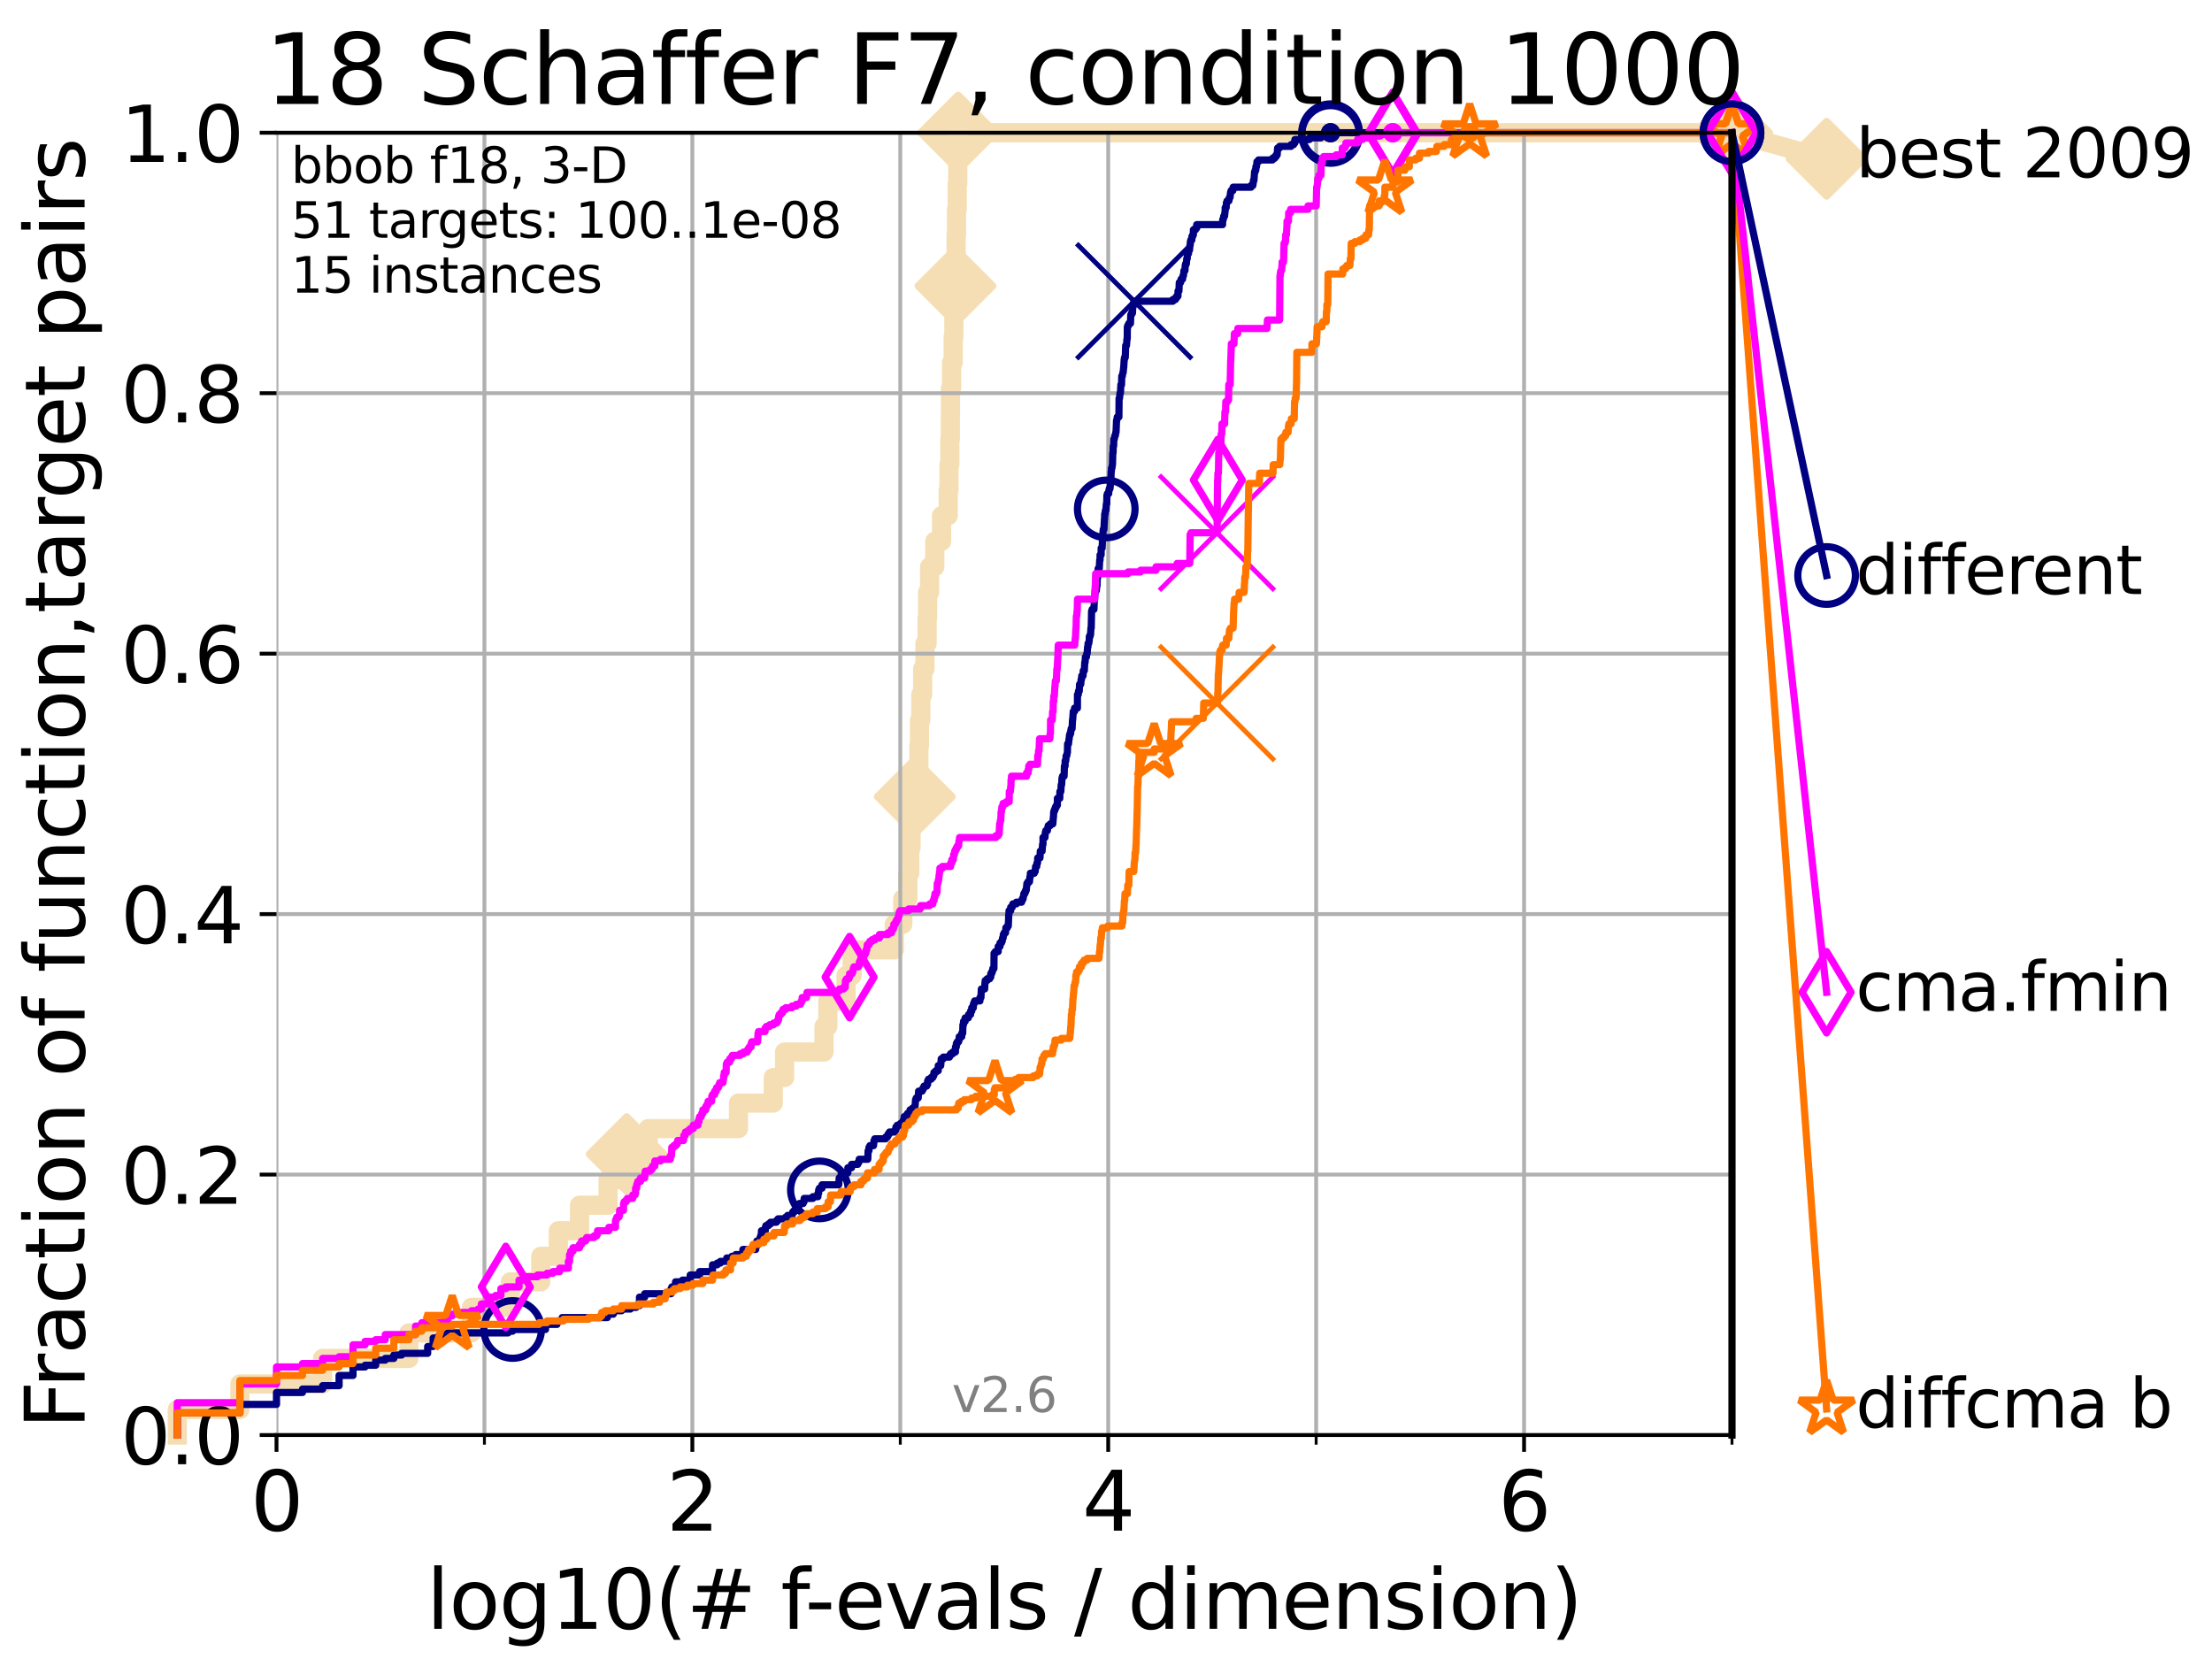 <?xml version="1.0" encoding="utf-8" standalone="no"?>
<!DOCTYPE svg PUBLIC "-//W3C//DTD SVG 1.1//EN"
  "http://www.w3.org/Graphics/SVG/1.1/DTD/svg11.dtd">
<svg height="345.6pt" version="1.1" viewBox="0 0 460.8 345.6" width="460.8pt" xmlns="http://www.w3.org/2000/svg" xmlns:xlink="http://www.w3.org/1999/xlink">
 <defs>
  <style type="text/css">*{stroke-linecap:butt;stroke-linejoin:round;}</style>
 </defs>
 <g id="figure_1">
  <g id="patch_1">
   <path d="M 0 345.6 
L 460.8 345.6 
L 460.8 0 
L 0 0 
z
" style="fill:#ffffff;"/>
  </g>
  <g id="axes_1">
   <g id="patch_2">
    <path d="M 57.6 298.944 
L 360.806 298.944 
L 360.806 27.648 
L 57.6 27.648 
z
" style="fill:#ffffff;"/>
   </g>
   <g id="line2d_1">
    <path d="M 36.933 298.944 
L 36.933 293.624 
L 49.973 293.624 
L 49.973 288.305 
L 67.209 288.305 
L 67.209 282.985 
L 85.184 282.985 
L 85.184 277.666 
L 98.223 277.666 
L 98.223 272.346 
L 106.327 272.346 
L 106.327 267.027 
L 112.657 267.027 
L 112.657 261.707 
L 116.309 261.707 
L 116.309 256.388 
L 120.727 256.388 
L 120.727 251.068 
L 126.677 251.068 
L 126.677 245.749 
L 130.553 245.749 
L 130.553 240.429 
L 135.034 240.429 
L 135.034 235.11 
L 153.84 235.11 
L 153.84 229.79 
L 161.087 229.79 
L 161.087 224.471 
L 163.442 224.471 
L 163.442 219.151 
L 171.655 219.151 
L 171.655 213.832 
L 172.455 213.832 
L 172.455 208.512 
L 176.254 208.512 
L 176.254 203.192 
L 177.524 203.192 
L 177.524 197.873 
L 186.301 197.873 
L 186.301 192.553 
L 188.065 192.553 
L 188.065 187.234 
L 189.115 187.234 
L 189.115 181.914 
L 189.526 181.914 
L 189.526 176.595 
L 189.784 176.595 
L 189.784 171.275 
L 190.071 171.275 
L 190.071 165.956 
L 190.569 165.956 
L 190.569 160.636 
L 191.419 160.636 
L 191.419 155.317 
L 191.547 155.317 
L 191.547 149.997 
L 191.823 149.997 
L 191.823 144.678 
L 192.204 144.678 
L 192.204 139.358 
L 192.687 139.358 
L 192.687 134.039 
L 193.131 134.039 
L 193.131 128.719 
L 193.233 128.719 
L 193.233 123.4 
L 193.65 123.4 
L 193.65 118.08 
L 194.737 118.08 
L 194.737 112.76 
L 196.143 112.76 
L 196.143 107.441 
L 197.524 107.441 
L 197.524 102.121 
L 197.689 102.121 
L 197.689 96.802 
L 197.864 96.802 
L 197.864 91.482 
L 197.972 91.482 
L 197.972 86.163 
L 198.005 86.163 
L 198.005 80.843 
L 198.233 80.843 
L 198.233 75.524 
L 198.561 75.524 
L 198.561 70.204 
L 198.71 70.204 
L 198.71 64.885 
L 198.879 64.885 
L 198.879 59.565 
L 199.04 59.565 
L 199.04 54.246 
L 199.169 54.246 
L 199.169 48.926 
L 199.26 48.926 
L 199.26 43.607 
L 199.407 43.607 
L 199.407 38.287 
L 199.514 38.287 
L 199.514 32.968 
L 199.607 32.968 
L 199.607 27.648 
L 360.806 27.648 
" style="fill:none;stroke:#f5deb3;stroke-linecap:square;stroke-width:4;"/>
   </g>
   <g id="line2d_2">
    <defs>
     <path d="M -0 7.778 
L 7.778 0 
L 0 -7.778 
L -7.778 -0 
z
" id="m5adf5d86b3" style="stroke:#f5deb3;stroke-linejoin:miter;stroke-width:1.5;"/>
    </defs>
    <g>
     <use style="fill:#f5deb3;stroke:#f5deb3;stroke-linejoin:miter;stroke-width:1.5;" x="130.553" xlink:href="#m5adf5d86b3" y="240.429"/>
     <use style="fill:#f5deb3;stroke:#f5deb3;stroke-linejoin:miter;stroke-width:1.5;" x="190.569" xlink:href="#m5adf5d86b3" y="165.956"/>
     <use style="fill:#f5deb3;stroke:#f5deb3;stroke-linejoin:miter;stroke-width:1.5;" x="199.04" xlink:href="#m5adf5d86b3" y="59.565"/>
     <use style="fill:#f5deb3;stroke:#f5deb3;stroke-linejoin:miter;stroke-width:1.5;" x="199.607" xlink:href="#m5adf5d86b3" y="27.648"/>
     <use style="fill:#f5deb3;stroke:#f5deb3;stroke-linejoin:miter;stroke-width:1.5;" x="199.607" xlink:href="#m5adf5d86b3" y="27.648"/>
     <use style="fill:#f5deb3;stroke:#f5deb3;stroke-linejoin:miter;stroke-width:1.5;" x="360.806" xlink:href="#m5adf5d86b3" y="27.648"/>
    </g>
   </g>
   <g id="line2d_3">
    <path style="fill:none;stroke:#f5deb3;stroke-linecap:square;stroke-width:4;"/>
    <g/>
   </g>
   <g id="line2d_4">
    <path d="M 360.806 27.648 
L 380.515 33.074 
" style="fill:none;stroke:#f5deb3;stroke-linecap:square;stroke-width:4;"/>
    <g>
     <use style="fill:#f5deb3;stroke:#f5deb3;stroke-linejoin:miter;stroke-width:1.5;" x="360.806" xlink:href="#m5adf5d86b3" y="27.648"/>
     <use style="fill:#f5deb3;stroke:#f5deb3;stroke-linejoin:miter;stroke-width:1.5;" x="380.515" xlink:href="#m5adf5d86b3" y="33.074"/>
    </g>
   </g>
   <g id="matplotlib.axis_1">
    <g id="xtick_1">
     <g id="line2d_5">
      <path clip-path="url(#p344072b25b)" d="M 57.6 298.944 
L 57.6 27.648 
" style="fill:none;stroke:#b0b0b0;stroke-linecap:square;stroke-width:0.8;"/>
     </g>
     <g id="line2d_6">
      <defs>
       <path d="M 0 0 
L 0 3.5 
" id="m62bdfacbd5" style="stroke:#000000;stroke-width:0.8;"/>
      </defs>
      <g>
       <use style="stroke:#000000;stroke-width:0.8;" x="57.6" xlink:href="#m62bdfacbd5" y="298.944"/>
      </g>
     </g>
     <g id="text_1">
      <!-- 0 -->
      <g transform="translate(52.192 318.861)scale(0.17 -0.17)">
       <defs>
        <path d="M 2034 4250 
Q 1547 4250 1301 3770 
Q 1056 3291 1056 2328 
Q 1056 1369 1301 889 
Q 1547 409 2034 409 
Q 2525 409 2770 889 
Q 3016 1369 3016 2328 
Q 3016 3291 2770 3770 
Q 2525 4250 2034 4250 
z
M 2034 4750 
Q 2819 4750 3233 4129 
Q 3647 3509 3647 2328 
Q 3647 1150 3233 529 
Q 2819 -91 2034 -91 
Q 1250 -91 836 529 
Q 422 1150 422 2328 
Q 422 3509 836 4129 
Q 1250 4750 2034 4750 
z
" id="DejaVuSans-30" transform="scale(0.016)"/>
       </defs>
       <use xlink:href="#DejaVuSans-30"/>
      </g>
     </g>
    </g>
    <g id="xtick_2">
     <g id="line2d_7">
      <path clip-path="url(#p344072b25b)" d="M 144.23 298.944 
L 144.23 27.648 
" style="fill:none;stroke:#b0b0b0;stroke-linecap:square;stroke-width:0.8;"/>
     </g>
     <g id="line2d_8">
      <g>
       <use style="stroke:#000000;stroke-width:0.8;" x="144.23" xlink:href="#m62bdfacbd5" y="298.944"/>
      </g>
     </g>
     <g id="text_2">
      <!-- 2 -->
      <g transform="translate(138.822 318.861)scale(0.17 -0.17)">
       <defs>
        <path d="M 1228 531 
L 3431 531 
L 3431 0 
L 469 0 
L 469 531 
Q 828 903 1448 1529 
Q 2069 2156 2228 2338 
Q 2531 2678 2651 2914 
Q 2772 3150 2772 3378 
Q 2772 3750 2511 3984 
Q 2250 4219 1831 4219 
Q 1534 4219 1204 4116 
Q 875 4013 500 3803 
L 500 4441 
Q 881 4594 1212 4672 
Q 1544 4750 1819 4750 
Q 2544 4750 2975 4387 
Q 3406 4025 3406 3419 
Q 3406 3131 3298 2873 
Q 3191 2616 2906 2266 
Q 2828 2175 2409 1742 
Q 1991 1309 1228 531 
z
" id="DejaVuSans-32" transform="scale(0.016)"/>
       </defs>
       <use xlink:href="#DejaVuSans-32"/>
      </g>
     </g>
    </g>
    <g id="xtick_3">
     <g id="line2d_9">
      <path clip-path="url(#p344072b25b)" d="M 230.861 298.944 
L 230.861 27.648 
" style="fill:none;stroke:#b0b0b0;stroke-linecap:square;stroke-width:0.8;"/>
     </g>
     <g id="line2d_10">
      <g>
       <use style="stroke:#000000;stroke-width:0.8;" x="230.861" xlink:href="#m62bdfacbd5" y="298.944"/>
      </g>
     </g>
     <g id="text_3">
      <!-- 4 -->
      <g transform="translate(225.453 318.861)scale(0.17 -0.17)">
       <defs>
        <path d="M 2419 4116 
L 825 1625 
L 2419 1625 
L 2419 4116 
z
M 2253 4666 
L 3047 4666 
L 3047 1625 
L 3713 1625 
L 3713 1100 
L 3047 1100 
L 3047 0 
L 2419 0 
L 2419 1100 
L 313 1100 
L 313 1709 
L 2253 4666 
z
" id="DejaVuSans-34" transform="scale(0.016)"/>
       </defs>
       <use xlink:href="#DejaVuSans-34"/>
      </g>
     </g>
    </g>
    <g id="xtick_4">
     <g id="line2d_11">
      <path clip-path="url(#p344072b25b)" d="M 317.491 298.944 
L 317.491 27.648 
" style="fill:none;stroke:#b0b0b0;stroke-linecap:square;stroke-width:0.8;"/>
     </g>
     <g id="line2d_12">
      <g>
       <use style="stroke:#000000;stroke-width:0.8;" x="317.491" xlink:href="#m62bdfacbd5" y="298.944"/>
      </g>
     </g>
     <g id="text_4">
      <!-- 6 -->
      <g transform="translate(312.083 318.861)scale(0.17 -0.17)">
       <defs>
        <path d="M 2113 2584 
Q 1688 2584 1439 2293 
Q 1191 2003 1191 1497 
Q 1191 994 1439 701 
Q 1688 409 2113 409 
Q 2538 409 2786 701 
Q 3034 994 3034 1497 
Q 3034 2003 2786 2293 
Q 2538 2584 2113 2584 
z
M 3366 4563 
L 3366 3988 
Q 3128 4100 2886 4159 
Q 2644 4219 2406 4219 
Q 1781 4219 1451 3797 
Q 1122 3375 1075 2522 
Q 1259 2794 1537 2939 
Q 1816 3084 2150 3084 
Q 2853 3084 3261 2657 
Q 3669 2231 3669 1497 
Q 3669 778 3244 343 
Q 2819 -91 2113 -91 
Q 1303 -91 875 529 
Q 447 1150 447 2328 
Q 447 3434 972 4092 
Q 1497 4750 2381 4750 
Q 2619 4750 2861 4703 
Q 3103 4656 3366 4563 
z
" id="DejaVuSans-36" transform="scale(0.016)"/>
       </defs>
       <use xlink:href="#DejaVuSans-36"/>
      </g>
     </g>
    </g>
    <g id="xtick_5">
     <g id="line2d_13">
      <path clip-path="url(#p344072b25b)" d="M 100.915 298.944 
L 100.915 27.648 
" style="fill:none;stroke:#b0b0b0;stroke-linecap:square;stroke-width:0.8;"/>
     </g>
     <g id="line2d_14">
      <defs>
       <path d="M 0 0 
L 0 2 
" id="mec7e04444a" style="stroke:#000000;stroke-width:0.6;"/>
      </defs>
      <g>
       <use style="stroke:#000000;stroke-width:0.6;" x="100.915" xlink:href="#mec7e04444a" y="298.944"/>
      </g>
     </g>
    </g>
    <g id="xtick_6">
     <g id="line2d_15">
      <path clip-path="url(#p344072b25b)" d="M 187.546 298.944 
L 187.546 27.648 
" style="fill:none;stroke:#b0b0b0;stroke-linecap:square;stroke-width:0.8;"/>
     </g>
     <g id="line2d_16">
      <g>
       <use style="stroke:#000000;stroke-width:0.6;" x="187.546" xlink:href="#mec7e04444a" y="298.944"/>
      </g>
     </g>
    </g>
    <g id="xtick_7">
     <g id="line2d_17">
      <path clip-path="url(#p344072b25b)" d="M 274.176 298.944 
L 274.176 27.648 
" style="fill:none;stroke:#b0b0b0;stroke-linecap:square;stroke-width:0.8;"/>
     </g>
     <g id="line2d_18">
      <g>
       <use style="stroke:#000000;stroke-width:0.6;" x="274.176" xlink:href="#mec7e04444a" y="298.944"/>
      </g>
     </g>
    </g>
    <g id="xtick_8">
     <g id="line2d_19">
      <path clip-path="url(#p344072b25b)" d="M 360.806 298.944 
L 360.806 27.648 
" style="fill:none;stroke:#b0b0b0;stroke-linecap:square;stroke-width:0.8;"/>
     </g>
     <g id="line2d_20">
      <g>
       <use style="stroke:#000000;stroke-width:0.6;" x="360.806" xlink:href="#mec7e04444a" y="298.944"/>
      </g>
     </g>
    </g>
    <g id="text_5">
     <!-- log10(# f-evals / dimension) -->
     <g transform="translate(88.823 339.314)scale(0.17 -0.17)">
      <defs>
       <path d="M 603 4863 
L 1178 4863 
L 1178 0 
L 603 0 
L 603 4863 
z
" id="DejaVuSans-6c" transform="scale(0.016)"/>
       <path d="M 1959 3097 
Q 1497 3097 1228 2736 
Q 959 2375 959 1747 
Q 959 1119 1226 758 
Q 1494 397 1959 397 
Q 2419 397 2687 759 
Q 2956 1122 2956 1747 
Q 2956 2369 2687 2733 
Q 2419 3097 1959 3097 
z
M 1959 3584 
Q 2709 3584 3137 3096 
Q 3566 2609 3566 1747 
Q 3566 888 3137 398 
Q 2709 -91 1959 -91 
Q 1206 -91 779 398 
Q 353 888 353 1747 
Q 353 2609 779 3096 
Q 1206 3584 1959 3584 
z
" id="DejaVuSans-6f" transform="scale(0.016)"/>
       <path d="M 2906 1791 
Q 2906 2416 2648 2759 
Q 2391 3103 1925 3103 
Q 1463 3103 1205 2759 
Q 947 2416 947 1791 
Q 947 1169 1205 825 
Q 1463 481 1925 481 
Q 2391 481 2648 825 
Q 2906 1169 2906 1791 
z
M 3481 434 
Q 3481 -459 3084 -895 
Q 2688 -1331 1869 -1331 
Q 1566 -1331 1297 -1286 
Q 1028 -1241 775 -1147 
L 775 -588 
Q 1028 -725 1275 -790 
Q 1522 -856 1778 -856 
Q 2344 -856 2625 -561 
Q 2906 -266 2906 331 
L 2906 616 
Q 2728 306 2450 153 
Q 2172 0 1784 0 
Q 1141 0 747 490 
Q 353 981 353 1791 
Q 353 2603 747 3093 
Q 1141 3584 1784 3584 
Q 2172 3584 2450 3431 
Q 2728 3278 2906 2969 
L 2906 3500 
L 3481 3500 
L 3481 434 
z
" id="DejaVuSans-67" transform="scale(0.016)"/>
       <path d="M 794 531 
L 1825 531 
L 1825 4091 
L 703 3866 
L 703 4441 
L 1819 4666 
L 2450 4666 
L 2450 531 
L 3481 531 
L 3481 0 
L 794 0 
L 794 531 
z
" id="DejaVuSans-31" transform="scale(0.016)"/>
       <path d="M 1984 4856 
Q 1566 4138 1362 3434 
Q 1159 2731 1159 2009 
Q 1159 1288 1364 580 
Q 1569 -128 1984 -844 
L 1484 -844 
Q 1016 -109 783 600 
Q 550 1309 550 2009 
Q 550 2706 781 3412 
Q 1013 4119 1484 4856 
L 1984 4856 
z
" id="DejaVuSans-28" transform="scale(0.016)"/>
       <path d="M 3272 2816 
L 2363 2816 
L 2100 1772 
L 3016 1772 
L 3272 2816 
z
M 2803 4594 
L 2478 3297 
L 3391 3297 
L 3719 4594 
L 4219 4594 
L 3897 3297 
L 4872 3297 
L 4872 2816 
L 3775 2816 
L 3519 1772 
L 4513 1772 
L 4513 1294 
L 3397 1294 
L 3072 0 
L 2572 0 
L 2894 1294 
L 1978 1294 
L 1656 0 
L 1153 0 
L 1478 1294 
L 494 1294 
L 494 1772 
L 1594 1772 
L 1856 2816 
L 850 2816 
L 850 3297 
L 1978 3297 
L 2297 4594 
L 2803 4594 
z
" id="DejaVuSans-23" transform="scale(0.016)"/>
       <path id="DejaVuSans-20" transform="scale(0.016)"/>
       <path d="M 2375 4863 
L 2375 4384 
L 1825 4384 
Q 1516 4384 1395 4259 
Q 1275 4134 1275 3809 
L 1275 3500 
L 2222 3500 
L 2222 3053 
L 1275 3053 
L 1275 0 
L 697 0 
L 697 3053 
L 147 3053 
L 147 3500 
L 697 3500 
L 697 3744 
Q 697 4328 969 4595 
Q 1241 4863 1831 4863 
L 2375 4863 
z
" id="DejaVuSans-66" transform="scale(0.016)"/>
       <path d="M 313 2009 
L 1997 2009 
L 1997 1497 
L 313 1497 
L 313 2009 
z
" id="DejaVuSans-2d" transform="scale(0.016)"/>
       <path d="M 3597 1894 
L 3597 1613 
L 953 1613 
Q 991 1019 1311 708 
Q 1631 397 2203 397 
Q 2534 397 2845 478 
Q 3156 559 3463 722 
L 3463 178 
Q 3153 47 2828 -22 
Q 2503 -91 2169 -91 
Q 1331 -91 842 396 
Q 353 884 353 1716 
Q 353 2575 817 3079 
Q 1281 3584 2069 3584 
Q 2775 3584 3186 3129 
Q 3597 2675 3597 1894 
z
M 3022 2063 
Q 3016 2534 2758 2815 
Q 2500 3097 2075 3097 
Q 1594 3097 1305 2825 
Q 1016 2553 972 2059 
L 3022 2063 
z
" id="DejaVuSans-65" transform="scale(0.016)"/>
       <path d="M 191 3500 
L 800 3500 
L 1894 563 
L 2988 3500 
L 3597 3500 
L 2284 0 
L 1503 0 
L 191 3500 
z
" id="DejaVuSans-76" transform="scale(0.016)"/>
       <path d="M 2194 1759 
Q 1497 1759 1228 1600 
Q 959 1441 959 1056 
Q 959 750 1161 570 
Q 1363 391 1709 391 
Q 2188 391 2477 730 
Q 2766 1069 2766 1631 
L 2766 1759 
L 2194 1759 
z
M 3341 1997 
L 3341 0 
L 2766 0 
L 2766 531 
Q 2569 213 2275 61 
Q 1981 -91 1556 -91 
Q 1019 -91 701 211 
Q 384 513 384 1019 
Q 384 1609 779 1909 
Q 1175 2209 1959 2209 
L 2766 2209 
L 2766 2266 
Q 2766 2663 2505 2880 
Q 2244 3097 1772 3097 
Q 1472 3097 1187 3025 
Q 903 2953 641 2809 
L 641 3341 
Q 956 3463 1253 3523 
Q 1550 3584 1831 3584 
Q 2591 3584 2966 3190 
Q 3341 2797 3341 1997 
z
" id="DejaVuSans-61" transform="scale(0.016)"/>
       <path d="M 2834 3397 
L 2834 2853 
Q 2591 2978 2328 3040 
Q 2066 3103 1784 3103 
Q 1356 3103 1142 2972 
Q 928 2841 928 2578 
Q 928 2378 1081 2264 
Q 1234 2150 1697 2047 
L 1894 2003 
Q 2506 1872 2764 1633 
Q 3022 1394 3022 966 
Q 3022 478 2636 193 
Q 2250 -91 1575 -91 
Q 1294 -91 989 -36 
Q 684 19 347 128 
L 347 722 
Q 666 556 975 473 
Q 1284 391 1588 391 
Q 1994 391 2212 530 
Q 2431 669 2431 922 
Q 2431 1156 2273 1281 
Q 2116 1406 1581 1522 
L 1381 1569 
Q 847 1681 609 1914 
Q 372 2147 372 2553 
Q 372 3047 722 3315 
Q 1072 3584 1716 3584 
Q 2034 3584 2315 3537 
Q 2597 3491 2834 3397 
z
" id="DejaVuSans-73" transform="scale(0.016)"/>
       <path d="M 1625 4666 
L 2156 4666 
L 531 -594 
L 0 -594 
L 1625 4666 
z
" id="DejaVuSans-2f" transform="scale(0.016)"/>
       <path d="M 2906 2969 
L 2906 4863 
L 3481 4863 
L 3481 0 
L 2906 0 
L 2906 525 
Q 2725 213 2448 61 
Q 2172 -91 1784 -91 
Q 1150 -91 751 415 
Q 353 922 353 1747 
Q 353 2572 751 3078 
Q 1150 3584 1784 3584 
Q 2172 3584 2448 3432 
Q 2725 3281 2906 2969 
z
M 947 1747 
Q 947 1113 1208 752 
Q 1469 391 1925 391 
Q 2381 391 2643 752 
Q 2906 1113 2906 1747 
Q 2906 2381 2643 2742 
Q 2381 3103 1925 3103 
Q 1469 3103 1208 2742 
Q 947 2381 947 1747 
z
" id="DejaVuSans-64" transform="scale(0.016)"/>
       <path d="M 603 3500 
L 1178 3500 
L 1178 0 
L 603 0 
L 603 3500 
z
M 603 4863 
L 1178 4863 
L 1178 4134 
L 603 4134 
L 603 4863 
z
" id="DejaVuSans-69" transform="scale(0.016)"/>
       <path d="M 3328 2828 
Q 3544 3216 3844 3400 
Q 4144 3584 4550 3584 
Q 5097 3584 5394 3201 
Q 5691 2819 5691 2113 
L 5691 0 
L 5113 0 
L 5113 2094 
Q 5113 2597 4934 2840 
Q 4756 3084 4391 3084 
Q 3944 3084 3684 2787 
Q 3425 2491 3425 1978 
L 3425 0 
L 2847 0 
L 2847 2094 
Q 2847 2600 2669 2842 
Q 2491 3084 2119 3084 
Q 1678 3084 1418 2786 
Q 1159 2488 1159 1978 
L 1159 0 
L 581 0 
L 581 3500 
L 1159 3500 
L 1159 2956 
Q 1356 3278 1631 3431 
Q 1906 3584 2284 3584 
Q 2666 3584 2933 3390 
Q 3200 3197 3328 2828 
z
" id="DejaVuSans-6d" transform="scale(0.016)"/>
       <path d="M 3513 2113 
L 3513 0 
L 2938 0 
L 2938 2094 
Q 2938 2591 2744 2837 
Q 2550 3084 2163 3084 
Q 1697 3084 1428 2787 
Q 1159 2491 1159 1978 
L 1159 0 
L 581 0 
L 581 3500 
L 1159 3500 
L 1159 2956 
Q 1366 3272 1645 3428 
Q 1925 3584 2291 3584 
Q 2894 3584 3203 3211 
Q 3513 2838 3513 2113 
z
" id="DejaVuSans-6e" transform="scale(0.016)"/>
       <path d="M 513 4856 
L 1013 4856 
Q 1481 4119 1714 3412 
Q 1947 2706 1947 2009 
Q 1947 1309 1714 600 
Q 1481 -109 1013 -844 
L 513 -844 
Q 928 -128 1133 580 
Q 1338 1288 1338 2009 
Q 1338 2731 1133 3434 
Q 928 4138 513 4856 
z
" id="DejaVuSans-29" transform="scale(0.016)"/>
      </defs>
      <use xlink:href="#DejaVuSans-6c"/>
      <use x="27.783" xlink:href="#DejaVuSans-6f"/>
      <use x="88.965" xlink:href="#DejaVuSans-67"/>
      <use x="152.441" xlink:href="#DejaVuSans-31"/>
      <use x="216.064" xlink:href="#DejaVuSans-30"/>
      <use x="279.688" xlink:href="#DejaVuSans-28"/>
      <use x="318.701" xlink:href="#DejaVuSans-23"/>
      <use x="402.49" xlink:href="#DejaVuSans-20"/>
      <use x="434.277" xlink:href="#DejaVuSans-66"/>
      <use x="463.982" xlink:href="#DejaVuSans-2d"/>
      <use x="500.066" xlink:href="#DejaVuSans-65"/>
      <use x="561.59" xlink:href="#DejaVuSans-76"/>
      <use x="620.77" xlink:href="#DejaVuSans-61"/>
      <use x="682.049" xlink:href="#DejaVuSans-6c"/>
      <use x="709.832" xlink:href="#DejaVuSans-73"/>
      <use x="761.932" xlink:href="#DejaVuSans-20"/>
      <use x="793.719" xlink:href="#DejaVuSans-2f"/>
      <use x="827.41" xlink:href="#DejaVuSans-20"/>
      <use x="859.197" xlink:href="#DejaVuSans-64"/>
      <use x="922.674" xlink:href="#DejaVuSans-69"/>
      <use x="950.457" xlink:href="#DejaVuSans-6d"/>
      <use x="1047.869" xlink:href="#DejaVuSans-65"/>
      <use x="1109.393" xlink:href="#DejaVuSans-6e"/>
      <use x="1172.771" xlink:href="#DejaVuSans-73"/>
      <use x="1224.871" xlink:href="#DejaVuSans-69"/>
      <use x="1252.654" xlink:href="#DejaVuSans-6f"/>
      <use x="1313.836" xlink:href="#DejaVuSans-6e"/>
      <use x="1377.215" xlink:href="#DejaVuSans-29"/>
     </g>
    </g>
   </g>
   <g id="matplotlib.axis_2">
    <g id="ytick_1">
     <g id="line2d_21">
      <path clip-path="url(#p344072b25b)" d="M 57.6 298.944 
L 360.806 298.944 
" style="fill:none;stroke:#b0b0b0;stroke-linecap:square;stroke-width:0.8;"/>
     </g>
     <g id="line2d_22">
      <defs>
       <path d="M 0 0 
L -3.5 0 
" id="m331be37b17" style="stroke:#000000;stroke-width:0.8;"/>
      </defs>
      <g>
       <use style="stroke:#000000;stroke-width:0.8;" x="57.6" xlink:href="#m331be37b17" y="298.944"/>
      </g>
     </g>
     <g id="text_6">
      <!-- 0.0 -->
      <g transform="translate(25.155 305.023)scale(0.16 -0.16)">
       <defs>
        <path d="M 684 794 
L 1344 794 
L 1344 0 
L 684 0 
L 684 794 
z
" id="DejaVuSans-2e" transform="scale(0.016)"/>
       </defs>
       <use xlink:href="#DejaVuSans-30"/>
       <use x="63.623" xlink:href="#DejaVuSans-2e"/>
       <use x="95.41" xlink:href="#DejaVuSans-30"/>
      </g>
     </g>
    </g>
    <g id="ytick_2">
     <g id="line2d_23">
      <path clip-path="url(#p344072b25b)" d="M 57.6 244.685 
L 360.806 244.685 
" style="fill:none;stroke:#b0b0b0;stroke-linecap:square;stroke-width:0.8;"/>
     </g>
     <g id="line2d_24">
      <g>
       <use style="stroke:#000000;stroke-width:0.8;" x="57.6" xlink:href="#m331be37b17" y="244.685"/>
      </g>
     </g>
     <g id="text_7">
      <!-- 0.2 -->
      <g transform="translate(25.155 250.764)scale(0.16 -0.16)">
       <use xlink:href="#DejaVuSans-30"/>
       <use x="63.623" xlink:href="#DejaVuSans-2e"/>
       <use x="95.41" xlink:href="#DejaVuSans-32"/>
      </g>
     </g>
    </g>
    <g id="ytick_3">
     <g id="line2d_25">
      <path clip-path="url(#p344072b25b)" d="M 57.6 190.426 
L 360.806 190.426 
" style="fill:none;stroke:#b0b0b0;stroke-linecap:square;stroke-width:0.8;"/>
     </g>
     <g id="line2d_26">
      <g>
       <use style="stroke:#000000;stroke-width:0.8;" x="57.6" xlink:href="#m331be37b17" y="190.426"/>
      </g>
     </g>
     <g id="text_8">
      <!-- 0.4 -->
      <g transform="translate(25.155 196.504)scale(0.16 -0.16)">
       <use xlink:href="#DejaVuSans-30"/>
       <use x="63.623" xlink:href="#DejaVuSans-2e"/>
       <use x="95.41" xlink:href="#DejaVuSans-34"/>
      </g>
     </g>
    </g>
    <g id="ytick_4">
     <g id="line2d_27">
      <path clip-path="url(#p344072b25b)" d="M 57.6 136.166 
L 360.806 136.166 
" style="fill:none;stroke:#b0b0b0;stroke-linecap:square;stroke-width:0.8;"/>
     </g>
     <g id="line2d_28">
      <g>
       <use style="stroke:#000000;stroke-width:0.8;" x="57.6" xlink:href="#m331be37b17" y="136.166"/>
      </g>
     </g>
     <g id="text_9">
      <!-- 0.6 -->
      <g transform="translate(25.155 142.245)scale(0.16 -0.16)">
       <use xlink:href="#DejaVuSans-30"/>
       <use x="63.623" xlink:href="#DejaVuSans-2e"/>
       <use x="95.41" xlink:href="#DejaVuSans-36"/>
      </g>
     </g>
    </g>
    <g id="ytick_5">
     <g id="line2d_29">
      <path clip-path="url(#p344072b25b)" d="M 57.6 81.907 
L 360.806 81.907 
" style="fill:none;stroke:#b0b0b0;stroke-linecap:square;stroke-width:0.8;"/>
     </g>
     <g id="line2d_30">
      <g>
       <use style="stroke:#000000;stroke-width:0.8;" x="57.6" xlink:href="#m331be37b17" y="81.907"/>
      </g>
     </g>
     <g id="text_10">
      <!-- 0.8 -->
      <g transform="translate(25.155 87.986)scale(0.16 -0.16)">
       <defs>
        <path d="M 2034 2216 
Q 1584 2216 1326 1975 
Q 1069 1734 1069 1313 
Q 1069 891 1326 650 
Q 1584 409 2034 409 
Q 2484 409 2743 651 
Q 3003 894 3003 1313 
Q 3003 1734 2745 1975 
Q 2488 2216 2034 2216 
z
M 1403 2484 
Q 997 2584 770 2862 
Q 544 3141 544 3541 
Q 544 4100 942 4425 
Q 1341 4750 2034 4750 
Q 2731 4750 3128 4425 
Q 3525 4100 3525 3541 
Q 3525 3141 3298 2862 
Q 3072 2584 2669 2484 
Q 3125 2378 3379 2068 
Q 3634 1759 3634 1313 
Q 3634 634 3220 271 
Q 2806 -91 2034 -91 
Q 1263 -91 848 271 
Q 434 634 434 1313 
Q 434 1759 690 2068 
Q 947 2378 1403 2484 
z
M 1172 3481 
Q 1172 3119 1398 2916 
Q 1625 2713 2034 2713 
Q 2441 2713 2670 2916 
Q 2900 3119 2900 3481 
Q 2900 3844 2670 4047 
Q 2441 4250 2034 4250 
Q 1625 4250 1398 4047 
Q 1172 3844 1172 3481 
z
" id="DejaVuSans-38" transform="scale(0.016)"/>
       </defs>
       <use xlink:href="#DejaVuSans-30"/>
       <use x="63.623" xlink:href="#DejaVuSans-2e"/>
       <use x="95.41" xlink:href="#DejaVuSans-38"/>
      </g>
     </g>
    </g>
    <g id="ytick_6">
     <g id="line2d_31">
      <path clip-path="url(#p344072b25b)" d="M 57.6 27.648 
L 360.806 27.648 
" style="fill:none;stroke:#b0b0b0;stroke-linecap:square;stroke-width:0.8;"/>
     </g>
     <g id="line2d_32">
      <g>
       <use style="stroke:#000000;stroke-width:0.8;" x="57.6" xlink:href="#m331be37b17" y="27.648"/>
      </g>
     </g>
     <g id="text_11">
      <!-- 1.0 -->
      <g transform="translate(25.155 33.727)scale(0.16 -0.16)">
       <use xlink:href="#DejaVuSans-31"/>
       <use x="63.623" xlink:href="#DejaVuSans-2e"/>
       <use x="95.41" xlink:href="#DejaVuSans-30"/>
      </g>
     </g>
    </g>
    <g id="text_12">
     <!-- Fraction of function,target pairs -->
     <g transform="translate(17.62 297.681)rotate(-90)scale(0.17 -0.17)">
      <defs>
       <path d="M 628 4666 
L 3309 4666 
L 3309 4134 
L 1259 4134 
L 1259 2759 
L 3109 2759 
L 3109 2228 
L 1259 2228 
L 1259 0 
L 628 0 
L 628 4666 
z
" id="DejaVuSans-46" transform="scale(0.016)"/>
       <path d="M 2631 2963 
Q 2534 3019 2420 3045 
Q 2306 3072 2169 3072 
Q 1681 3072 1420 2755 
Q 1159 2438 1159 1844 
L 1159 0 
L 581 0 
L 581 3500 
L 1159 3500 
L 1159 2956 
Q 1341 3275 1631 3429 
Q 1922 3584 2338 3584 
Q 2397 3584 2469 3576 
Q 2541 3569 2628 3553 
L 2631 2963 
z
" id="DejaVuSans-72" transform="scale(0.016)"/>
       <path d="M 3122 3366 
L 3122 2828 
Q 2878 2963 2633 3030 
Q 2388 3097 2138 3097 
Q 1578 3097 1268 2742 
Q 959 2388 959 1747 
Q 959 1106 1268 751 
Q 1578 397 2138 397 
Q 2388 397 2633 464 
Q 2878 531 3122 666 
L 3122 134 
Q 2881 22 2623 -34 
Q 2366 -91 2075 -91 
Q 1284 -91 818 406 
Q 353 903 353 1747 
Q 353 2603 823 3093 
Q 1294 3584 2113 3584 
Q 2378 3584 2631 3529 
Q 2884 3475 3122 3366 
z
" id="DejaVuSans-63" transform="scale(0.016)"/>
       <path d="M 1172 4494 
L 1172 3500 
L 2356 3500 
L 2356 3053 
L 1172 3053 
L 1172 1153 
Q 1172 725 1289 603 
Q 1406 481 1766 481 
L 2356 481 
L 2356 0 
L 1766 0 
Q 1100 0 847 248 
Q 594 497 594 1153 
L 594 3053 
L 172 3053 
L 172 3500 
L 594 3500 
L 594 4494 
L 1172 4494 
z
" id="DejaVuSans-74" transform="scale(0.016)"/>
       <path d="M 544 1381 
L 544 3500 
L 1119 3500 
L 1119 1403 
Q 1119 906 1312 657 
Q 1506 409 1894 409 
Q 2359 409 2629 706 
Q 2900 1003 2900 1516 
L 2900 3500 
L 3475 3500 
L 3475 0 
L 2900 0 
L 2900 538 
Q 2691 219 2414 64 
Q 2138 -91 1772 -91 
Q 1169 -91 856 284 
Q 544 659 544 1381 
z
M 1991 3584 
L 1991 3584 
z
" id="DejaVuSans-75" transform="scale(0.016)"/>
       <path d="M 750 794 
L 1409 794 
L 1409 256 
L 897 -744 
L 494 -744 
L 750 256 
L 750 794 
z
" id="DejaVuSans-2c" transform="scale(0.016)"/>
       <path d="M 1159 525 
L 1159 -1331 
L 581 -1331 
L 581 3500 
L 1159 3500 
L 1159 2969 
Q 1341 3281 1617 3432 
Q 1894 3584 2278 3584 
Q 2916 3584 3314 3078 
Q 3713 2572 3713 1747 
Q 3713 922 3314 415 
Q 2916 -91 2278 -91 
Q 1894 -91 1617 61 
Q 1341 213 1159 525 
z
M 3116 1747 
Q 3116 2381 2855 2742 
Q 2594 3103 2138 3103 
Q 1681 3103 1420 2742 
Q 1159 2381 1159 1747 
Q 1159 1113 1420 752 
Q 1681 391 2138 391 
Q 2594 391 2855 752 
Q 3116 1113 3116 1747 
z
" id="DejaVuSans-70" transform="scale(0.016)"/>
      </defs>
      <use xlink:href="#DejaVuSans-46"/>
      <use x="50.27" xlink:href="#DejaVuSans-72"/>
      <use x="91.383" xlink:href="#DejaVuSans-61"/>
      <use x="152.662" xlink:href="#DejaVuSans-63"/>
      <use x="207.643" xlink:href="#DejaVuSans-74"/>
      <use x="246.852" xlink:href="#DejaVuSans-69"/>
      <use x="274.635" xlink:href="#DejaVuSans-6f"/>
      <use x="335.816" xlink:href="#DejaVuSans-6e"/>
      <use x="399.195" xlink:href="#DejaVuSans-20"/>
      <use x="430.982" xlink:href="#DejaVuSans-6f"/>
      <use x="492.164" xlink:href="#DejaVuSans-66"/>
      <use x="527.369" xlink:href="#DejaVuSans-20"/>
      <use x="559.156" xlink:href="#DejaVuSans-66"/>
      <use x="594.361" xlink:href="#DejaVuSans-75"/>
      <use x="657.74" xlink:href="#DejaVuSans-6e"/>
      <use x="721.119" xlink:href="#DejaVuSans-63"/>
      <use x="776.1" xlink:href="#DejaVuSans-74"/>
      <use x="815.309" xlink:href="#DejaVuSans-69"/>
      <use x="843.092" xlink:href="#DejaVuSans-6f"/>
      <use x="904.273" xlink:href="#DejaVuSans-6e"/>
      <use x="967.652" xlink:href="#DejaVuSans-2c"/>
      <use x="999.439" xlink:href="#DejaVuSans-74"/>
      <use x="1038.648" xlink:href="#DejaVuSans-61"/>
      <use x="1099.928" xlink:href="#DejaVuSans-72"/>
      <use x="1139.291" xlink:href="#DejaVuSans-67"/>
      <use x="1202.768" xlink:href="#DejaVuSans-65"/>
      <use x="1264.291" xlink:href="#DejaVuSans-74"/>
      <use x="1303.5" xlink:href="#DejaVuSans-20"/>
      <use x="1335.287" xlink:href="#DejaVuSans-70"/>
      <use x="1398.764" xlink:href="#DejaVuSans-61"/>
      <use x="1460.043" xlink:href="#DejaVuSans-69"/>
      <use x="1487.826" xlink:href="#DejaVuSans-72"/>
      <use x="1528.939" xlink:href="#DejaVuSans-73"/>
     </g>
    </g>
   </g>
   <g id="line2d_33">
    <defs>
     <path d="M 0 1.5 
C 0.398 1.5 0.779 1.342 1.061 1.061 
C 1.342 0.779 1.5 0.398 1.5 0 
C 1.5 -0.398 1.342 -0.779 1.061 -1.061 
C 0.779 -1.342 0.398 -1.5 0 -1.5 
C -0.398 -1.5 -0.779 -1.342 -1.061 -1.061 
C -1.342 -0.779 -1.5 -0.398 -1.5 0 
C -1.5 0.398 -1.342 0.779 -1.061 1.061 
C -0.779 1.342 -0.398 1.5 0 1.5 
z
" id="m319fa9a0b1" style="stroke:#f5deb3;"/>
    </defs>
    <g>
     <use style="fill:#f5deb3;stroke:#f5deb3;" x="199.607" xlink:href="#m319fa9a0b1" y="27.648"/>
     <use style="fill:#f5deb3;stroke:#f5deb3;" x="199.607" xlink:href="#m319fa9a0b1" y="27.648"/>
    </g>
   </g>
   <g id="line2d_34">
    <defs>
     <path d="M 0 1.5 
C 0.398 1.5 0.779 1.342 1.061 1.061 
C 1.342 0.779 1.5 0.398 1.5 0 
C 1.5 -0.398 1.342 -0.779 1.061 -1.061 
C 0.779 -1.342 0.398 -1.5 0 -1.5 
C -0.398 -1.5 -0.779 -1.342 -1.061 -1.061 
C -1.342 -0.779 -1.5 -0.398 -1.5 0 
C -1.5 0.398 -1.342 0.779 -1.061 1.061 
C -0.779 1.342 -0.398 1.5 0 1.5 
z
" id="m663d3074f6" style="stroke:#000080;"/>
    </defs>
    <g>
     <use style="fill:#000080;stroke:#000080;" x="277.187" xlink:href="#m663d3074f6" y="27.648"/>
     <use style="fill:#000080;stroke:#000080;" x="277.187" xlink:href="#m663d3074f6" y="27.648"/>
    </g>
   </g>
   <g id="line2d_35">
    <path d="M 36.933 298.944 
L 36.933 294.334 
L 49.973 294.334 
L 49.973 292.561 
L 57.6 292.561 
L 57.6 290.078 
L 63.012 290.078 
L 63.012 289.369 
L 67.209 289.369 
L 67.209 288.66 
L 70.639 288.66 
L 70.639 286.532 
L 73.539 286.532 
L 73.539 284.759 
L 76.051 284.759 
L 76.051 284.404 
L 78.267 284.404 
L 78.267 283.34 
L 80.249 283.34 
L 80.249 282.985 
L 82.042 282.985 
L 82.042 282.276 
L 83.678 282.276 
L 83.678 281.922 
L 89.09 281.922 
L 89.09 280.503 
L 90.231 280.503 
L 90.231 278.73 
L 91.306 278.73 
L 91.306 278.375 
L 92.323 278.375 
L 92.323 278.021 
L 93.288 278.021 
L 93.288 277.666 
L 105.851 277.666 
L 105.851 277.311 
L 106.791 277.311 
L 106.791 276.957 
L 113.638 276.957 
L 113.638 275.893 
L 116.03 275.893 
L 116.03 275.183 
L 117.121 275.183 
L 117.121 274.474 
L 126.517 274.474 
L 126.517 273.765 
L 127.761 273.765 
L 127.761 273.056 
L 129.486 273.056 
L 129.486 272.701 
L 131.316 272.701 
L 131.316 272.346 
L 132.523 272.346 
L 132.523 271.992 
L 133.211 271.992 
L 133.211 270.219 
L 134.305 270.219 
L 134.305 269.509 
L 139.796 269.509 
L 139.796 268.445 
L 139.954 268.445 
L 139.954 268.091 
L 140.725 268.091 
L 140.725 267.027 
L 142.179 267.027 
L 142.179 266.672 
L 143.786 266.672 
L 143.786 265.608 
L 145.736 265.608 
L 145.736 264.899 
L 148.226 264.899 
L 148.226 264.544 
L 148.428 264.544 
L 148.428 263.48 
L 149.406 263.48 
L 149.406 263.126 
L 150.061 263.126 
L 150.061 262.771 
L 151.392 262.771 
L 151.392 262.062 
L 152.475 262.062 
L 152.475 261.707 
L 153.267 261.707 
L 153.267 261.353 
L 154.614 261.353 
L 154.614 260.998 
L 154.758 260.998 
L 154.758 260.289 
L 157.426 260.289 
L 157.426 259.579 
L 157.673 259.579 
L 157.673 258.516 
L 158.336 258.516 
L 158.336 257.806 
L 158.454 257.806 
L 158.454 257.452 
L 158.572 257.452 
L 158.63 256.388 
L 159.429 256.388 
L 159.429 255.678 
L 159.541 255.678 
L 159.541 255.324 
L 160.089 255.324 
L 160.089 254.969 
L 160.516 254.969 
L 160.516 254.615 
L 161.741 254.615 
L 161.741 254.26 
L 162.084 254.26 
L 162.084 253.905 
L 163.666 253.905 
L 163.666 253.551 
L 164.064 253.551 
L 164.064 253.196 
L 165.001 253.196 
L 165.001 252.841 
L 165.126 252.841 
L 165.126 252.487 
L 165.453 252.487 
L 165.453 252.132 
L 166.131 252.132 
L 166.17 251.423 
L 166.403 251.423 
L 166.403 251.068 
L 166.518 251.068 
L 166.518 250.714 
L 167.307 250.714 
L 167.307 250.359 
L 167.49 250.359 
L 167.526 249.65 
L 169.327 249.65 
L 169.327 249.295 
L 170.387 249.295 
L 170.387 248.586 
L 170.542 248.586 
L 170.542 247.877 
L 170.697 247.877 
L 170.697 247.522 
L 171.241 247.522 
L 171.241 246.813 
L 174.718 246.813 
L 174.817 245.394 
L 175.184 245.394 
L 175.232 244.685 
L 175.567 244.685 
L 175.567 244.33 
L 176.627 244.33 
L 176.627 243.266 
L 177.395 243.266 
L 177.395 242.557 
L 178.684 242.557 
L 178.684 242.202 
L 178.884 242.202 
L 178.983 241.493 
L 180.773 241.493 
L 180.845 239.72 
L 181.023 239.72 
L 181.023 239.011 
L 181.217 239.011 
L 181.217 238.656 
L 181.974 238.656 
L 182.075 237.592 
L 182.226 237.592 
L 182.226 237.237 
L 184.481 237.237 
L 184.481 236.883 
L 184.861 236.883 
L 184.861 236.528 
L 185.048 236.528 
L 185.048 236.174 
L 185.304 236.174 
L 185.304 235.819 
L 186.375 235.819 
L 186.375 235.464 
L 186.6 235.464 
L 186.64 234.755 
L 186.914 234.755 
L 186.914 234.4 
L 187.564 234.4 
L 187.564 234.046 
L 188.01 234.046 
L 188.01 233.691 
L 188.181 233.691 
L 188.181 233.336 
L 188.301 233.336 
L 188.362 232.627 
L 188.836 232.627 
L 188.836 232.273 
L 189.08 232.273 
L 189.08 231.918 
L 189.582 231.918 
L 189.582 231.209 
L 190.082 231.209 
L 190.082 230.854 
L 190.483 230.854 
L 190.483 230.499 
L 190.622 230.499 
L 190.728 229.081 
L 190.865 229.081 
L 190.865 228.726 
L 191.281 228.726 
L 191.363 227.308 
L 192.096 227.308 
L 192.096 226.953 
L 192.302 226.953 
L 192.302 226.598 
L 192.496 226.598 
L 192.496 226.244 
L 193.056 226.244 
L 193.056 225.889 
L 193.242 225.889 
L 193.242 225.18 
L 193.417 225.18 
L 193.417 224.825 
L 193.969 224.825 
L 193.969 224.471 
L 194.322 224.471 
L 194.322 224.116 
L 194.514 224.116 
L 194.557 223.407 
L 194.942 223.407 
L 194.942 223.052 
L 195.451 223.052 
L 195.451 221.988 
L 195.971 221.988 
L 196.075 220.57 
L 196.5 220.57 
L 196.5 220.215 
L 197.788 220.215 
L 197.788 219.86 
L 198.019 219.86 
L 198.019 219.506 
L 198.487 219.506 
L 198.487 219.151 
L 199.04 219.151 
L 199.04 218.087 
L 199.223 218.087 
L 199.223 217.378 
L 199.417 217.378 
L 199.417 217.023 
L 199.696 217.023 
L 199.696 216.669 
L 199.82 216.669 
L 199.82 215.959 
L 200.348 215.959 
L 200.348 215.25 
L 200.544 215.25 
L 200.594 213.477 
L 200.713 213.477 
L 200.725 212.768 
L 201.058 212.768 
L 201.058 212.058 
L 201.708 212.058 
L 201.772 211.349 
L 202.186 211.349 
L 202.186 210.64 
L 202.437 210.64 
L 202.437 209.931 
L 202.764 209.931 
L 202.764 209.221 
L 202.887 209.221 
L 202.887 208.867 
L 203.041 208.867 
L 203.041 208.512 
L 204.137 208.512 
L 204.137 207.803 
L 204.349 207.803 
L 204.431 206.03 
L 205.123 206.03 
L 205.192 204.611 
L 205.241 204.611 
L 205.241 204.256 
L 205.638 204.256 
L 205.638 203.902 
L 206.172 203.902 
L 206.172 203.547 
L 206.39 203.547 
L 206.39 202.838 
L 206.578 202.838 
L 206.578 202.483 
L 206.728 202.483 
L 206.818 201.774 
L 207.055 201.774 
L 207.082 198.582 
L 207.342 198.582 
L 207.342 198.228 
L 207.945 198.228 
L 207.945 197.164 
L 208.314 197.164 
L 208.314 196.454 
L 208.611 196.454 
L 208.611 196.1 
L 208.774 196.1 
L 208.855 195.39 
L 208.98 195.39 
L 209.004 194.681 
L 209.176 194.681 
L 209.176 194.327 
L 209.467 194.327 
L 209.545 193.263 
L 209.847 193.263 
L 209.847 192.908 
L 210.045 192.908 
L 210.147 190.426 
L 210.196 190.426 
L 210.196 189.716 
L 210.543 189.716 
L 210.543 189.007 
L 210.861 189.007 
L 210.861 188.652 
L 210.992 188.652 
L 210.992 188.298 
L 211.724 188.298 
L 211.724 187.943 
L 212.815 187.943 
L 212.815 187.589 
L 212.955 187.589 
L 212.955 187.234 
L 213.14 187.234 
L 213.22 186.525 
L 213.284 186.525 
L 213.284 186.17 
L 213.493 186.17 
L 213.493 185.815 
L 213.644 185.815 
L 213.644 185.461 
L 213.791 185.461 
L 213.884 184.397 
L 213.921 184.397 
L 213.921 184.042 
L 214.133 184.042 
L 214.133 183.688 
L 214.459 183.688 
L 214.552 182.624 
L 214.639 182.624 
L 214.639 181.914 
L 215.455 181.914 
L 215.455 181.56 
L 215.645 181.56 
L 215.74 180.496 
L 215.972 180.496 
L 216.013 179.787 
L 216.137 179.787 
L 216.17 178.723 
L 216.646 178.723 
L 216.712 177.304 
L 217.089 177.304 
L 217.19 175.886 
L 217.276 175.886 
L 217.276 174.467 
L 217.684 174.467 
L 217.758 173.403 
L 217.853 173.403 
L 217.853 173.048 
L 218.183 173.048 
L 218.284 172.339 
L 218.369 172.339 
L 218.369 171.985 
L 218.788 171.985 
L 218.788 171.63 
L 219.322 171.63 
L 219.432 170.211 
L 219.455 170.211 
L 219.501 169.147 
L 219.597 169.147 
L 219.597 168.793 
L 219.752 168.793 
L 219.752 168.438 
L 219.883 168.438 
L 219.883 168.084 
L 220.073 168.084 
L 220.073 167.729 
L 220.272 167.729 
L 220.272 166.31 
L 220.77 166.31 
L 220.793 164.892 
L 220.989 164.892 
L 221.065 163.473 
L 221.156 163.473 
L 221.236 162.055 
L 221.338 162.055 
L 221.338 161.7 
L 221.668 161.7 
L 221.743 159.572 
L 221.881 159.572 
L 221.883 158.508 
L 222.018 158.508 
L 222.096 157.445 
L 222.226 157.445 
L 222.333 156.735 
L 222.364 156.735 
L 222.4 154.962 
L 222.589 154.962 
L 222.7 153.898 
L 222.731 153.898 
L 222.787 153.189 
L 222.877 153.189 
L 222.877 152.834 
L 223.036 152.834 
L 223.076 152.125 
L 223.148 152.125 
L 223.148 151.77 
L 223.337 151.77 
L 223.421 149.997 
L 223.451 149.997 
L 223.559 148.579 
L 223.572 148.579 
L 223.572 148.224 
L 223.836 148.224 
L 223.849 147.515 
L 224.445 147.515 
L 224.458 144.678 
L 224.63 144.678 
L 224.666 143.968 
L 224.828 143.968 
L 224.893 142.55 
L 225.136 142.55 
L 225.228 141.486 
L 225.309 141.486 
L 225.346 140.777 
L 225.618 140.777 
L 225.663 139.713 
L 225.885 139.713 
L 225.979 137.94 
L 226.055 137.94 
L 226.097 136.876 
L 226.322 136.876 
L 226.391 136.166 
L 226.467 136.166 
L 226.571 134.748 
L 226.645 134.748 
L 226.661 134.039 
L 226.806 134.039 
L 226.913 133.329 
L 226.919 133.329 
L 226.919 132.62 
L 227.067 132.62 
L 227.067 132.265 
L 227.179 132.265 
L 227.261 130.847 
L 227.32 130.847 
L 227.399 127.301 
L 227.51 127.301 
L 227.51 126.946 
L 227.887 126.946 
L 227.982 124.818 
L 228.013 124.818 
L 228.122 123.4 
L 228.125 123.4 
L 228.125 123.045 
L 228.387 123.045 
L 228.49 121.981 
L 228.546 121.981 
L 228.585 120.208 
L 228.696 120.208 
L 228.766 118.435 
L 228.992 118.435 
L 229.089 116.661 
L 229.162 116.661 
L 229.162 115.598 
L 229.387 115.598 
L 229.391 114.179 
L 229.597 114.179 
L 229.672 112.406 
L 229.709 112.406 
L 229.793 110.633 
L 229.824 110.633 
L 229.824 110.278 
L 229.966 110.278 
L 230.073 108.15 
L 230.099 108.15 
L 230.126 107.086 
L 230.217 107.086 
L 230.261 106.377 
L 230.363 106.377 
L 230.474 104.958 
L 230.555 104.958 
L 230.585 103.185 
L 230.684 103.185 
L 230.684 102.831 
L 230.959 102.831 
L 231.003 102.121 
L 231.085 102.121 
L 231.085 101.767 
L 231.236 101.767 
L 231.334 100.703 
L 231.402 100.703 
L 231.476 98.22 
L 231.517 98.22 
L 231.54 97.511 
L 231.638 97.511 
L 231.723 96.802 
L 231.751 96.802 
L 231.814 94.319 
L 231.875 94.319 
L 231.909 92.901 
L 231.998 92.901 
L 232.027 91.482 
L 232.128 91.482 
L 232.225 90.773 
L 232.336 90.773 
L 232.433 90.064 
L 232.493 90.064 
L 232.593 87.581 
L 232.644 87.581 
L 232.743 86.872 
L 233.087 86.872 
L 233.129 82.971 
L 233.215 82.971 
L 233.316 81.907 
L 233.404 81.907 
L 233.498 80.134 
L 233.641 80.134 
L 233.68 78.361 
L 233.796 78.361 
L 233.903 77.652 
L 233.965 77.652 
L 234.069 76.588 
L 234.091 76.588 
L 234.197 74.814 
L 234.264 74.814 
L 234.264 74.46 
L 234.415 74.46 
L 234.5 71.977 
L 234.666 71.977 
L 234.774 70.559 
L 234.822 70.559 
L 234.847 68.076 
L 234.972 68.076 
L 234.972 67.722 
L 235.159 67.722 
L 235.159 67.367 
L 235.499 67.367 
L 235.56 65.594 
L 235.696 65.594 
L 235.696 65.239 
L 235.911 65.239 
L 235.98 63.821 
L 236.085 63.821 
L 236.113 63.112 
L 236.245 63.112 
L 236.245 62.757 
L 244.319 62.757 
L 244.319 62.402 
L 244.866 62.402 
L 244.866 62.048 
L 245.119 62.048 
L 245.119 61.693 
L 245.387 61.693 
L 245.399 60.629 
L 245.591 60.629 
L 245.666 58.856 
L 245.936 58.856 
L 245.936 58.501 
L 246.053 58.501 
L 246.053 58.147 
L 246.355 58.147 
L 246.435 57.437 
L 246.532 57.437 
L 246.64 56.373 
L 246.847 56.373 
L 246.901 55.31 
L 246.976 55.31 
L 246.976 54.955 
L 247.142 54.955 
L 247.219 53.891 
L 247.314 53.891 
L 247.359 52.827 
L 247.59 52.827 
L 247.59 52.118 
L 247.791 52.118 
L 247.897 51.054 
L 247.945 51.054 
L 247.968 50.345 
L 248.065 50.345 
L 248.065 49.99 
L 248.284 49.99 
L 248.284 49.281 
L 248.45 49.281 
L 248.45 48.926 
L 248.605 48.926 
L 248.605 47.862 
L 249.031 47.862 
L 249.031 47.508 
L 249.303 47.508 
L 249.303 46.798 
L 254.684 46.798 
L 254.715 45.734 
L 254.834 45.734 
L 254.92 45.025 
L 255.098 45.025 
L 255.204 43.961 
L 255.226 43.961 
L 255.226 43.252 
L 255.439 43.252 
L 255.49 42.188 
L 255.634 42.188 
L 255.634 41.833 
L 256.011 41.833 
L 256.109 41.124 
L 256.24 41.124 
L 256.347 40.06 
L 256.459 40.06 
L 256.459 39.706 
L 256.826 39.706 
L 256.883 38.996 
L 260.621 38.996 
L 260.621 38.642 
L 260.994 38.642 
L 261.084 37.932 
L 261.109 37.932 
L 261.109 37.578 
L 261.224 37.578 
L 261.326 36.159 
L 261.339 36.159 
L 261.339 35.805 
L 261.469 35.805 
L 261.469 35.45 
L 261.611 35.45 
L 261.617 34.741 
L 261.743 34.741 
L 261.849 33.677 
L 262.168 33.677 
L 262.168 33.322 
L 265.08 33.322 
L 265.08 32.968 
L 265.544 32.968 
L 265.544 32.613 
L 265.849 32.613 
L 265.849 32.258 
L 266.059 32.258 
L 266.15 30.84 
L 266.551 30.84 
L 266.551 30.485 
L 268.953 30.485 
L 268.953 30.13 
L 269.492 30.13 
L 269.492 29.776 
L 269.745 29.776 
L 269.752 29.067 
L 272.778 29.067 
L 272.778 28.712 
L 275.176 28.712 
L 275.176 28.357 
L 277.03 28.357 
L 277.03 28.003 
L 277.187 28.003 
L 277.187 27.648 
L 360.806 27.648 
L 360.806 27.648 
" style="fill:none;stroke:#000080;stroke-linecap:square;stroke-width:1.5;"/>
   </g>
   <g id="line2d_36">
    <defs>
     <path d="M 0 6 
C 1.591 6 3.117 5.368 4.243 4.243 
C 5.368 3.117 6 1.591 6 0 
C 6 -1.591 5.368 -3.117 4.243 -4.243 
C 3.117 -5.368 1.591 -6 0 -6 
C -1.591 -6 -3.117 -5.368 -4.243 -4.243 
C -5.368 -3.117 -6 -1.591 -6 0 
C -6 1.591 -5.368 3.117 -4.243 4.243 
C -3.117 5.368 -1.591 6 0 6 
z
" id="mce2c92b385" style="stroke:#000080;stroke-width:1.5;"/>
    </defs>
    <g>
     <use style="fill-opacity:0;stroke:#000080;stroke-width:1.5;" x="106.791" xlink:href="#mce2c92b385" y="276.957"/>
     <use style="fill-opacity:0;stroke:#000080;stroke-width:1.5;" x="170.697" xlink:href="#mce2c92b385" y="247.877"/>
     <use style="fill-opacity:0;stroke:#000080;stroke-width:1.5;" x="230.452" xlink:href="#mce2c92b385" y="106.022"/>
     <use style="fill-opacity:0;stroke:#000080;stroke-width:1.5;" x="277.187" xlink:href="#mce2c92b385" y="28.003"/>
     <use style="fill-opacity:0;stroke:#000080;stroke-width:1.5;" x="277.187" xlink:href="#mce2c92b385" y="27.648"/>
     <use style="fill-opacity:0;stroke:#000080;stroke-width:1.5;" x="360.806" xlink:href="#mce2c92b385" y="27.648"/>
    </g>
   </g>
   <g id="line2d_37">
    <path style="fill:none;stroke:#000080;stroke-linecap:square;stroke-width:1.5;"/>
    <g/>
   </g>
   <g id="line2d_38">
    <path clip-path="url(#p344072b25b)" d="M 236.282 62.757 
" style="fill:none;stroke:#000080;stroke-linecap:square;stroke-width:1.5;"/>
    <defs>
     <path d="M -12 12 
L 12 -12 
M -12 -12 
L 12 12 
" id="m58ace0a920" style="stroke:#000080;"/>
    </defs>
    <g clip-path="url(#p344072b25b)">
     <use style="fill:#000080;stroke:#000080;" x="236.282" xlink:href="#m58ace0a920" y="62.757"/>
    </g>
   </g>
   <g id="line2d_39">
    <defs>
     <path d="M 0 1.5 
C 0.398 1.5 0.779 1.342 1.061 1.061 
C 1.342 0.779 1.5 0.398 1.5 0 
C 1.5 -0.398 1.342 -0.779 1.061 -1.061 
C 0.779 -1.342 0.398 -1.5 0 -1.5 
C -0.398 -1.5 -0.779 -1.342 -1.061 -1.061 
C -1.342 -0.779 -1.5 -0.398 -1.5 0 
C -1.5 0.398 -1.342 0.779 -1.061 1.061 
C -0.779 1.342 -0.398 1.5 0 1.5 
z
" id="m98b554d259" style="stroke:#ff00ff;"/>
    </defs>
    <g>
     <use style="fill:#ff00ff;stroke:#ff00ff;" x="290.136" xlink:href="#m98b554d259" y="27.648"/>
     <use style="fill:#ff00ff;stroke:#ff00ff;" x="290.136" xlink:href="#m98b554d259" y="27.648"/>
    </g>
   </g>
   <g id="line2d_40">
    <path d="M 36.933 298.944 
L 36.933 292.206 
L 49.973 292.206 
L 49.973 288.305 
L 57.6 288.305 
L 57.6 284.759 
L 63.012 284.759 
L 63.012 284.049 
L 67.209 284.049 
L 67.209 282.985 
L 70.639 282.985 
L 70.639 282.631 
L 73.539 282.631 
L 73.539 280.148 
L 76.051 280.148 
L 76.051 279.439 
L 78.267 279.439 
L 78.267 279.084 
L 80.249 279.084 
L 80.249 278.021 
L 86.578 278.021 
L 86.578 276.247 
L 87.876 276.247 
L 87.876 275.538 
L 92.323 275.538 
L 92.323 275.183 
L 93.288 275.183 
L 93.288 274.12 
L 94.206 274.12 
L 94.206 273.765 
L 95.081 273.765 
L 95.081 273.41 
L 98.223 273.41 
L 98.223 273.056 
L 99.617 273.056 
L 99.617 272.701 
L 100.277 272.701 
L 100.277 271.637 
L 101.532 271.637 
L 101.532 271.282 
L 102.129 271.282 
L 102.129 270.219 
L 103.27 270.219 
L 103.27 269.864 
L 104.345 269.864 
L 104.345 268.445 
L 105.362 268.445 
L 105.362 268.091 
L 108.12 268.091 
L 108.12 266.672 
L 109.361 266.672 
L 109.361 266.318 
L 109.757 266.318 
L 109.757 265.963 
L 111.972 265.963 
L 111.972 265.608 
L 113.954 265.608 
L 113.954 265.254 
L 115.168 265.254 
L 115.168 264.899 
L 116.584 264.899 
L 116.584 264.19 
L 118.401 264.19 
L 118.401 262.771 
L 118.647 262.771 
L 118.647 261.353 
L 118.89 261.353 
L 118.89 260.643 
L 119.366 260.643 
L 119.366 259.934 
L 120.727 259.934 
L 120.727 259.225 
L 121.159 259.225 
L 121.159 258.516 
L 121.995 258.516 
L 121.995 258.161 
L 122.199 258.161 
L 122.199 257.806 
L 123.751 257.806 
L 123.751 257.452 
L 124.302 257.452 
L 124.302 257.097 
L 124.482 257.097 
L 124.482 256.388 
L 126.836 256.388 
L 126.836 255.678 
L 128.208 255.678 
L 128.208 254.26 
L 128.354 254.26 
L 128.354 253.905 
L 128.499 253.905 
L 128.499 253.551 
L 128.928 253.551 
L 128.928 253.196 
L 129.069 253.196 
L 129.069 252.132 
L 129.893 252.132 
L 129.893 250.714 
L 130.027 250.714 
L 130.027 250.359 
L 130.423 250.359 
L 130.423 250.004 
L 130.683 250.004 
L 130.683 249.65 
L 131.808 249.65 
L 131.808 248.94 
L 132.287 248.94 
L 132.287 248.586 
L 132.405 248.586 
L 132.405 247.522 
L 132.639 247.522 
L 132.639 246.813 
L 132.755 246.813 
L 132.755 246.458 
L 132.87 246.458 
L 132.87 246.103 
L 133.435 246.103 
L 133.435 245.394 
L 134.305 245.394 
L 134.411 243.976 
L 135.439 243.976 
L 135.439 243.621 
L 135.835 243.621 
L 135.933 242.912 
L 136.414 242.912 
L 136.414 241.848 
L 137.61 241.848 
L 137.61 241.493 
L 139.637 241.493 
L 139.637 240.784 
L 139.875 240.784 
L 139.954 239.011 
L 140.344 239.011 
L 140.344 238.656 
L 140.801 238.656 
L 140.801 238.301 
L 141.099 238.301 
L 141.173 237.592 
L 142.387 237.592 
L 142.456 236.528 
L 142.73 236.528 
L 142.798 235.819 
L 143.397 235.819 
L 143.397 235.464 
L 143.786 235.464 
L 143.786 235.11 
L 144.418 235.11 
L 144.418 234.4 
L 145.386 234.4 
L 145.386 233.691 
L 145.62 233.691 
L 145.62 232.982 
L 145.736 232.982 
L 145.736 232.627 
L 146.08 232.627 
L 146.08 232.273 
L 146.194 232.273 
L 146.194 231.918 
L 146.418 231.918 
L 146.418 231.209 
L 147.022 231.209 
L 147.022 230.499 
L 147.237 230.499 
L 147.237 230.145 
L 147.503 230.145 
L 147.503 229.435 
L 148.226 229.435 
L 148.277 228.372 
L 148.428 228.372 
L 148.428 228.017 
L 148.874 228.017 
L 148.874 227.308 
L 149.214 227.308 
L 149.262 226.598 
L 149.642 226.598 
L 149.642 226.244 
L 149.783 226.244 
L 149.783 225.889 
L 149.922 225.889 
L 149.922 225.534 
L 150.605 225.534 
L 150.694 224.825 
L 150.738 224.825 
L 150.738 224.116 
L 150.871 224.116 
L 150.871 223.407 
L 151.263 223.407 
L 151.306 221.634 
L 151.478 221.634 
L 151.478 221.279 
L 151.983 221.279 
L 152.024 220.57 
L 152.353 220.57 
L 152.353 220.215 
L 152.555 220.215 
L 152.555 219.86 
L 154.175 219.86 
L 154.175 219.506 
L 154.9 219.506 
L 154.9 219.151 
L 155.633 219.151 
L 155.633 218.796 
L 155.871 218.796 
L 155.871 218.442 
L 156.106 218.442 
L 156.106 218.087 
L 156.469 218.087 
L 156.469 217.378 
L 156.599 217.378 
L 156.599 217.023 
L 157.826 217.023 
L 157.917 215.25 
L 158.007 215.25 
L 158.007 214.895 
L 159.373 214.895 
L 159.373 214.186 
L 159.624 214.186 
L 159.624 213.832 
L 160.33 213.832 
L 160.33 213.477 
L 161.138 213.477 
L 161.138 213.122 
L 161.815 213.122 
L 161.815 212.768 
L 162.035 212.768 
L 162.035 212.413 
L 162.205 212.413 
L 162.205 211.704 
L 162.325 211.704 
L 162.325 211.349 
L 162.658 211.349 
L 162.658 210.994 
L 163.008 210.994 
L 163.1 210.285 
L 163.666 210.285 
L 163.666 209.931 
L 164.98 209.931 
L 164.98 209.576 
L 165.855 209.576 
L 165.855 209.221 
L 166.728 209.221 
L 166.728 208.867 
L 166.935 208.867 
L 166.935 208.512 
L 167.103 208.512 
L 167.103 207.803 
L 168.011 207.803 
L 168.099 206.739 
L 174.418 206.739 
L 174.418 206.384 
L 174.879 206.384 
L 174.879 206.03 
L 175.732 206.03 
L 175.732 205.675 
L 176.081 205.675 
L 176.116 204.256 
L 176.345 204.256 
L 176.345 203.902 
L 176.839 203.902 
L 176.839 203.547 
L 176.982 203.547 
L 176.982 202.838 
L 177.524 202.838 
L 177.524 202.483 
L 177.652 202.483 
L 177.747 201.774 
L 177.873 201.774 
L 177.873 201.419 
L 178.824 201.419 
L 178.824 201.065 
L 179.032 201.065 
L 179.032 200.355 
L 179.199 200.355 
L 179.199 200.001 
L 179.394 200.001 
L 179.394 199.646 
L 179.605 199.646 
L 179.605 199.291 
L 179.918 199.291 
L 179.918 198.937 
L 180.143 198.937 
L 180.143 198.582 
L 180.355 198.582 
L 180.419 197.873 
L 180.574 197.873 
L 180.665 196.809 
L 181.05 196.809 
L 181.05 196.454 
L 181.2 196.454 
L 181.2 196.1 
L 181.685 196.1 
L 181.685 195.745 
L 182.325 195.745 
L 182.325 195.39 
L 183.206 195.39 
L 183.206 194.681 
L 184.983 194.681 
L 184.983 194.327 
L 185.709 194.327 
L 185.709 193.617 
L 186.065 193.617 
L 186.065 193.263 
L 186.187 193.263 
L 186.194 192.553 
L 186.508 192.553 
L 186.508 192.199 
L 186.653 192.199 
L 186.653 191.844 
L 186.862 191.844 
L 186.862 191.49 
L 187.082 191.49 
L 187.172 190.78 
L 187.293 190.78 
L 187.293 190.071 
L 187.483 190.071 
L 187.483 189.716 
L 189.281 189.716 
L 189.281 189.362 
L 191.688 189.362 
L 191.753 188.652 
L 193.686 188.652 
L 193.686 188.298 
L 194.322 188.298 
L 194.388 187.589 
L 194.596 187.589 
L 194.622 186.879 
L 194.767 186.879 
L 194.767 186.17 
L 195.093 186.17 
L 195.093 185.815 
L 195.206 185.815 
L 195.248 184.042 
L 195.373 184.042 
L 195.476 183.333 
L 195.541 183.333 
L 195.644 182.269 
L 195.656 182.269 
L 195.733 181.56 
L 195.798 181.56 
L 195.802 180.85 
L 196.312 180.85 
L 196.312 180.496 
L 198.037 180.496 
L 198.037 179.787 
L 198.283 179.787 
L 198.283 179.077 
L 198.606 179.077 
L 198.655 178.013 
L 198.821 178.013 
L 198.869 177.304 
L 199.054 177.304 
L 199.054 176.949 
L 199.23 176.949 
L 199.23 176.595 
L 199.417 176.595 
L 199.417 176.24 
L 199.692 176.24 
L 199.771 175.176 
L 199.843 175.176 
L 199.895 174.467 
L 207.457 174.467 
L 207.457 174.112 
L 207.924 174.112 
L 207.924 173.758 
L 208.143 173.758 
L 208.241 171.63 
L 208.291 171.63 
L 208.399 170.921 
L 208.482 170.921 
L 208.542 169.147 
L 208.617 169.147 
L 208.709 168.084 
L 208.898 168.084 
L 208.96 167.374 
L 209.621 167.374 
L 209.621 167.02 
L 210.232 167.02 
L 210.249 164.892 
L 210.478 164.892 
L 210.548 163.828 
L 210.596 163.828 
L 210.624 162.409 
L 210.708 162.409 
L 210.708 161.7 
L 213.855 161.7 
L 213.855 160.991 
L 214.192 160.991 
L 214.213 160.282 
L 214.309 160.282 
L 214.309 159.572 
L 214.558 159.572 
L 214.558 159.218 
L 216.148 159.218 
L 216.171 157.445 
L 216.293 157.445 
L 216.36 156.381 
L 216.456 156.381 
L 216.552 153.898 
L 218.701 153.898 
L 218.773 152.834 
L 218.823 152.834 
L 218.851 149.997 
L 219.205 149.997 
L 219.275 148.224 
L 219.391 148.224 
L 219.411 146.096 
L 219.514 146.096 
L 219.514 145.032 
L 219.64 145.032 
L 219.727 143.259 
L 219.752 143.259 
L 219.846 141.841 
L 220.053 141.841 
L 220.156 139.358 
L 220.241 139.358 
L 220.335 137.23 
L 220.355 137.23 
L 220.452 134.393 
L 223.887 134.393 
L 223.992 132.975 
L 224.028 132.975 
L 224.134 130.847 
L 224.166 130.847 
L 224.222 128.364 
L 224.294 128.364 
L 224.37 127.301 
L 224.409 127.301 
L 224.461 124.818 
L 228.054 124.818 
L 228.157 121.981 
L 228.179 121.981 
L 228.246 119.499 
L 235.001 119.499 
L 235.001 119.144 
L 237.596 119.144 
L 237.596 118.789 
L 240.82 118.789 
L 240.82 118.08 
L 245.218 118.08 
L 245.218 117.371 
L 247.849 117.371 
L 247.929 111.342 
L 248.088 111.342 
L 248.088 110.987 
L 253.534 110.987 
L 253.643 99.994 
L 253.698 99.994 
L 253.71 98.575 
L 253.815 98.575 
L 253.891 94.319 
L 254.024 94.319 
L 254.055 92.546 
L 254.206 92.546 
L 254.206 92.192 
L 254.335 92.192 
L 254.39 90.418 
L 254.513 90.418 
L 254.569 88.291 
L 255.108 88.291 
L 255.168 85.808 
L 255.306 85.808 
L 255.356 83.68 
L 255.717 83.68 
L 255.717 83.326 
L 255.932 83.326 
L 255.979 80.134 
L 256.264 80.134 
L 256.369 75.169 
L 256.391 75.169 
L 256.502 71.977 
L 256.503 71.977 
L 256.503 71.623 
L 257.05 71.623 
L 257.144 69.495 
L 257.834 69.495 
L 257.855 68.431 
L 263.934 68.431 
L 264.033 66.658 
L 266.565 66.658 
L 266.641 57.437 
L 266.717 57.437 
L 266.736 56.728 
L 266.829 56.728 
L 266.829 56.373 
L 266.97 56.373 
L 267.063 55.31 
L 267.084 55.31 
L 267.085 54.6 
L 267.386 54.6 
L 267.492 50.699 
L 267.685 50.699 
L 267.685 50.345 
L 267.798 50.345 
L 267.824 48.926 
L 267.984 48.926 
L 268.081 47.153 
L 268.099 47.153 
L 268.105 46.089 
L 268.412 46.089 
L 268.456 44.316 
L 268.838 44.316 
L 268.856 43.607 
L 272.475 43.607 
L 272.478 42.897 
L 274.193 42.897 
L 274.281 38.996 
L 274.354 38.996 
L 274.445 38.287 
L 274.466 38.287 
L 274.509 37.223 
L 274.739 37.223 
L 274.741 36.514 
L 275.174 36.514 
L 275.231 34.031 
L 275.443 34.031 
L 275.45 32.968 
L 275.735 32.968 
L 275.735 32.613 
L 278.342 32.613 
L 278.342 32.258 
L 279.599 32.258 
L 279.623 30.84 
L 280.163 30.84 
L 280.163 30.485 
L 280.345 30.485 
L 280.372 29.776 
L 282.792 29.776 
L 282.797 29.067 
L 283.812 29.067 
L 283.812 28.712 
L 285.336 28.712 
L 285.336 28.357 
L 287.498 28.357 
L 287.498 28.003 
L 290.136 28.003 
L 290.136 27.648 
L 360.806 27.648 
L 360.806 27.648 
" style="fill:none;stroke:#ff00ff;stroke-linecap:square;stroke-width:1.5;"/>
   </g>
   <g id="line2d_41">
    <defs>
     <path d="M -0 8.485 
L 5.091 0 
L 0 -8.485 
L -5.091 -0 
z
" id="mcaf002ebf6" style="stroke:#ff00ff;stroke-linejoin:miter;stroke-width:1.5;"/>
    </defs>
    <g>
     <use style="fill-opacity:0;stroke:#ff00ff;stroke-linejoin:miter;stroke-width:1.5;" x="105.362" xlink:href="#mcaf002ebf6" y="268.091"/>
     <use style="fill-opacity:0;stroke:#ff00ff;stroke-linejoin:miter;stroke-width:1.5;" x="176.982" xlink:href="#mcaf002ebf6" y="203.547"/>
     <use style="fill-opacity:0;stroke:#ff00ff;stroke-linejoin:miter;stroke-width:1.5;" x="253.698" xlink:href="#mcaf002ebf6" y="99.994"/>
     <use style="fill-opacity:0;stroke:#ff00ff;stroke-linejoin:miter;stroke-width:1.5;" x="290.136" xlink:href="#mcaf002ebf6" y="28.003"/>
     <use style="fill-opacity:0;stroke:#ff00ff;stroke-linejoin:miter;stroke-width:1.5;" x="290.136" xlink:href="#mcaf002ebf6" y="27.648"/>
     <use style="fill-opacity:0;stroke:#ff00ff;stroke-linejoin:miter;stroke-width:1.5;" x="360.806" xlink:href="#mcaf002ebf6" y="27.648"/>
    </g>
   </g>
   <g id="line2d_42">
    <path style="fill:none;stroke:#ff00ff;stroke-linecap:square;stroke-width:1.5;"/>
    <g/>
   </g>
   <g id="line2d_43">
    <path clip-path="url(#p344072b25b)" d="M 253.511 110.987 
" style="fill:none;stroke:#ff00ff;stroke-linecap:square;stroke-width:1.5;"/>
    <defs>
     <path d="M -12 12 
L 12 -12 
M -12 -12 
L 12 12 
" id="mb663013e4e" style="stroke:#ff00ff;"/>
    </defs>
    <g clip-path="url(#p344072b25b)">
     <use style="fill:#ff00ff;stroke:#ff00ff;" x="253.511" xlink:href="#mb663013e4e" y="110.987"/>
    </g>
   </g>
   <g id="line2d_44">
    <defs>
     <path d="M 0 1.5 
C 0.398 1.5 0.779 1.342 1.061 1.061 
C 1.342 0.779 1.5 0.398 1.5 0 
C 1.5 -0.398 1.342 -0.779 1.061 -1.061 
C 0.779 -1.342 0.398 -1.5 0 -1.5 
C -0.398 -1.5 -0.779 -1.342 -1.061 -1.061 
C -1.342 -0.779 -1.5 -0.398 -1.5 0 
C -1.5 0.398 -1.342 0.779 -1.061 1.061 
C -0.779 1.342 -0.398 1.5 0 1.5 
z
" id="m499aae2ad7" style="stroke:#ff7500;"/>
    </defs>
    <g>
     <use style="fill:#ff7500;stroke:#ff7500;" x="306.162" xlink:href="#m499aae2ad7" y="27.648"/>
     <use style="fill:#ff7500;stroke:#ff7500;" x="306.162" xlink:href="#m499aae2ad7" y="27.648"/>
    </g>
   </g>
   <g id="line2d_45">
    <path d="M 36.933 298.944 
L 36.933 294.334 
L 49.973 294.334 
L 49.973 287.596 
L 57.6 287.596 
L 57.6 286.532 
L 63.012 286.532 
L 63.012 285.468 
L 67.209 285.468 
L 67.209 284.759 
L 70.639 284.759 
L 70.639 284.049 
L 73.539 284.049 
L 73.539 282.276 
L 78.267 282.276 
L 78.267 280.858 
L 82.042 280.858 
L 82.042 279.084 
L 85.184 279.084 
L 85.184 278.021 
L 86.578 278.021 
L 86.578 277.311 
L 87.876 277.311 
L 87.876 276.602 
L 91.306 276.602 
L 91.306 276.247 
L 94.206 276.247 
L 94.206 275.893 
L 112.318 275.893 
L 112.318 275.538 
L 113.954 275.538 
L 113.954 275.183 
L 117.384 275.183 
L 117.384 274.829 
L 122.599 274.829 
L 122.599 274.474 
L 125.012 274.474 
L 125.012 274.12 
L 125.357 274.12 
L 125.357 273.41 
L 126.029 273.41 
L 126.029 273.056 
L 127.761 273.056 
L 127.761 272.701 
L 129.486 272.701 
L 129.486 271.992 
L 132.984 271.992 
L 132.984 271.637 
L 136.127 271.637 
L 136.127 271.282 
L 137.431 271.282 
L 137.431 270.573 
L 138.566 270.573 
L 138.651 269.864 
L 138.819 269.864 
L 138.819 269.155 
L 140.111 269.155 
L 140.111 268.8 
L 140.497 268.8 
L 140.497 268.445 
L 141.683 268.445 
L 141.683 268.091 
L 143.199 268.091 
L 143.199 267.736 
L 144.355 267.736 
L 144.355 267.381 
L 146.418 267.381 
L 146.418 266.672 
L 148.428 266.672 
L 148.528 265.608 
L 150.694 265.608 
L 150.694 265.254 
L 151.133 265.254 
L 151.22 264.544 
L 152.189 264.544 
L 152.189 263.126 
L 152.716 263.126 
L 152.756 262.062 
L 154.793 262.062 
L 154.793 261.707 
L 155.495 261.707 
L 155.53 260.998 
L 155.904 260.998 
L 155.904 260.289 
L 156.729 260.289 
L 156.729 259.579 
L 156.89 259.579 
L 156.89 259.225 
L 158.098 259.225 
L 158.098 258.87 
L 159.119 258.87 
L 159.119 258.161 
L 159.707 258.161 
L 159.707 257.806 
L 159.926 257.806 
L 159.926 257.452 
L 161.24 257.452 
L 161.24 256.742 
L 163.374 256.742 
L 163.442 255.324 
L 163.91 255.324 
L 163.91 254.969 
L 165.105 254.969 
L 165.105 254.26 
L 166.633 254.26 
L 166.633 253.905 
L 167.01 253.905 
L 167.01 253.551 
L 167.707 253.551 
L 167.707 253.196 
L 168.011 253.196 
L 168.011 252.841 
L 169.327 252.841 
L 169.327 252.487 
L 170.246 252.487 
L 170.246 251.778 
L 171.93 251.778 
L 171.93 251.423 
L 172.51 251.423 
L 172.51 250.359 
L 172.979 250.359 
L 173.033 248.94 
L 175.196 248.94 
L 175.208 248.231 
L 177.114 248.231 
L 177.125 247.522 
L 177.385 247.522 
L 177.385 247.167 
L 177.926 247.167 
L 177.926 246.813 
L 179.335 246.813 
L 179.335 246.103 
L 179.843 246.103 
L 179.843 245.749 
L 180.133 245.749 
L 180.133 245.394 
L 180.71 245.394 
L 180.71 244.33 
L 182.176 244.33 
L 182.176 243.621 
L 183.127 243.621 
L 183.127 242.557 
L 183.403 242.557 
L 183.403 242.202 
L 183.728 242.202 
L 183.728 241.848 
L 183.995 241.848 
L 184.003 240.784 
L 184.318 240.784 
L 184.318 240.429 
L 184.562 240.429 
L 184.562 240.075 
L 184.983 240.075 
L 184.983 239.72 
L 185.112 239.72 
L 185.112 239.365 
L 185.247 239.365 
L 185.247 239.011 
L 185.522 239.011 
L 185.522 238.656 
L 185.661 238.656 
L 185.661 238.301 
L 186.428 238.301 
L 186.428 237.947 
L 186.574 237.947 
L 186.574 237.592 
L 187.05 237.592 
L 187.05 237.237 
L 187.28 237.237 
L 187.28 236.883 
L 188.022 236.883 
L 188.022 236.528 
L 188.223 236.528 
L 188.223 235.819 
L 188.35 235.819 
L 188.35 235.464 
L 188.475 235.464 
L 188.577 234.4 
L 189.259 234.4 
L 189.35 233.691 
L 189.983 233.691 
L 189.983 233.336 
L 190.305 233.336 
L 190.397 232.627 
L 190.622 232.627 
L 190.622 232.273 
L 190.802 232.273 
L 190.802 231.918 
L 191.131 231.918 
L 191.131 231.563 
L 192.081 231.563 
L 192.081 231.209 
L 199.236 231.209 
L 199.236 230.854 
L 199.607 230.854 
L 199.663 230.145 
L 199.732 230.145 
L 199.732 229.79 
L 200.278 229.79 
L 200.278 229.435 
L 200.877 229.435 
L 200.877 229.081 
L 202.406 229.081 
L 202.406 228.726 
L 203.263 228.726 
L 203.263 228.372 
L 206.746 228.372 
L 206.746 228.017 
L 207.135 228.017 
L 207.135 226.953 
L 207.274 226.953 
L 207.274 226.598 
L 209.567 226.598 
L 209.567 226.244 
L 210.79 226.244 
L 210.79 225.534 
L 211.521 225.534 
L 211.521 224.825 
L 212.212 224.825 
L 212.212 224.471 
L 215.268 224.471 
L 215.268 224.116 
L 216.078 224.116 
L 216.078 223.761 
L 216.572 223.761 
L 216.676 222.343 
L 216.804 222.343 
L 216.902 221.634 
L 217.025 221.634 
L 217.08 220.57 
L 217.345 220.57 
L 217.447 219.86 
L 217.735 219.86 
L 217.735 219.506 
L 219.279 219.506 
L 219.279 218.796 
L 219.405 218.796 
L 219.409 218.087 
L 219.577 218.087 
L 219.577 217.733 
L 219.712 217.733 
L 219.772 216.669 
L 221.093 216.669 
L 221.093 216.314 
L 222.839 216.314 
L 222.947 215.25 
L 222.969 215.25 
L 223.06 213.832 
L 223.096 213.832 
L 223.184 211.349 
L 223.275 211.349 
L 223.309 210.285 
L 223.417 210.285 
L 223.5 208.157 
L 223.538 208.157 
L 223.642 206.739 
L 223.677 206.739 
L 223.751 205.32 
L 223.901 205.32 
L 223.957 204.611 
L 224.073 204.611 
L 224.112 203.192 
L 224.226 203.192 
L 224.261 202.483 
L 224.629 202.483 
L 224.629 202.129 
L 224.848 202.129 
L 224.848 201.419 
L 225.268 201.419 
L 225.268 200.71 
L 225.599 200.71 
L 225.599 200.355 
L 225.854 200.355 
L 225.854 200.001 
L 226.472 200.001 
L 226.472 199.646 
L 228.942 199.646 
L 229.045 198.228 
L 229.101 198.228 
L 229.178 196.809 
L 229.241 196.809 
L 229.31 195.39 
L 229.423 195.39 
L 229.487 193.972 
L 229.589 193.972 
L 229.639 193.263 
L 230.768 193.263 
L 230.768 192.908 
L 233.727 192.908 
L 233.727 192.199 
L 233.881 192.199 
L 233.912 190.426 
L 234.003 190.426 
L 234.062 189.716 
L 234.131 189.716 
L 234.24 187.589 
L 234.293 187.589 
L 234.351 186.17 
L 234.867 186.17 
L 234.935 184.397 
L 235.156 184.397 
L 235.215 181.56 
L 236.188 181.56 
L 236.286 179.787 
L 236.304 179.787 
L 236.386 179.077 
L 236.43 179.077 
L 236.455 177.659 
L 236.562 177.659 
L 236.658 175.886 
L 236.677 175.886 
L 236.779 172.339 
L 236.796 172.339 
L 236.902 168.438 
L 236.91 168.438 
L 236.986 163.828 
L 237.04 163.828 
L 237.108 161.7 
L 237.16 161.7 
L 237.243 158.508 
L 237.279 158.508 
L 237.303 156.735 
L 240.44 156.735 
L 240.44 156.026 
L 243.713 156.026 
L 243.817 154.962 
L 243.852 154.962 
L 243.959 152.48 
L 243.977 152.48 
L 244.06 150.352 
L 249.18 150.352 
L 249.18 149.643 
L 250.678 149.643 
L 250.761 146.451 
L 253.597 146.451 
L 253.686 144.323 
L 253.711 144.323 
L 253.806 140.422 
L 253.841 140.422 
L 253.935 138.649 
L 253.956 138.649 
L 254.044 136.521 
L 254.099 136.521 
L 254.102 135.812 
L 254.22 135.812 
L 254.22 135.457 
L 254.594 135.457 
L 254.628 134.748 
L 254.719 134.748 
L 254.719 134.393 
L 255.433 134.393 
L 255.501 132.975 
L 255.986 132.975 
L 256.095 131.556 
L 256.133 131.556 
L 256.133 131.202 
L 256.34 131.202 
L 256.34 130.847 
L 256.879 130.847 
L 256.986 127.301 
L 256.995 127.301 
L 257.094 125.527 
L 257.184 125.527 
L 257.184 124.818 
L 258.046 124.818 
L 258.139 123.4 
L 259.151 123.4 
L 259.238 121.626 
L 259.277 121.626 
L 259.311 120.208 
L 259.471 120.208 
L 259.544 118.08 
L 259.819 118.08 
L 259.896 114.888 
L 259.941 114.888 
L 260.05 106.377 
L 260.066 106.377 
L 260.136 100.703 
L 262.324 100.703 
L 262.415 98.575 
L 265.195 98.575 
L 265.228 96.802 
L 266.595 96.802 
L 266.684 95.738 
L 266.723 95.738 
L 266.828 91.837 
L 266.849 91.837 
L 266.849 91.482 
L 267.166 91.482 
L 267.166 91.128 
L 267.538 91.128 
L 267.538 90.773 
L 267.83 90.773 
L 267.864 90.064 
L 268.336 90.064 
L 268.425 88.645 
L 268.5 88.645 
L 268.5 88.291 
L 268.963 88.291 
L 269.008 87.227 
L 269.61 87.227 
L 269.677 83.68 
L 269.767 83.68 
L 269.808 82.971 
L 269.986 82.971 
L 270.093 79.779 
L 270.097 79.779 
L 270.158 73.396 
L 273.283 73.396 
L 273.302 71.623 
L 274.234 71.623 
L 274.342 69.495 
L 274.35 69.495 
L 274.376 68.076 
L 275.392 68.076 
L 275.408 67.367 
L 275.553 67.367 
L 275.553 67.013 
L 276.27 67.013 
L 276.32 64.885 
L 276.41 64.885 
L 276.413 63.466 
L 276.592 63.466 
L 276.66 57.083 
L 279.705 57.083 
L 279.74 56.019 
L 280.269 56.019 
L 280.269 55.664 
L 280.552 55.664 
L 280.552 55.31 
L 281.208 55.31 
L 281.289 53.891 
L 281.423 53.891 
L 281.482 50.699 
L 282.243 50.699 
L 282.243 50.345 
L 283.272 50.345 
L 283.272 49.99 
L 283.881 49.99 
L 283.881 49.635 
L 284.518 49.635 
L 284.563 48.926 
L 285.099 48.926 
L 285.159 47.862 
L 285.251 47.862 
L 285.313 42.897 
L 287.292 42.897 
L 287.314 41.833 
L 288.354 41.833 
L 288.369 40.77 
L 288.478 40.77 
L 288.495 38.996 
L 290.136 38.996 
L 290.185 37.932 
L 291.06 37.932 
L 291.096 37.223 
L 291.205 37.223 
L 291.218 35.45 
L 292.666 35.45 
L 292.691 34.741 
L 293.59 34.741 
L 293.6 33.322 
L 294.91 33.322 
L 294.91 32.968 
L 295.696 32.968 
L 295.702 31.904 
L 297.603 31.904 
L 297.603 31.549 
L 299.231 31.549 
L 299.329 30.485 
L 300.843 30.485 
L 300.843 30.13 
L 302.277 30.13 
L 302.363 29.067 
L 303.716 29.067 
L 303.719 28.357 
L 304.906 28.357 
L 304.906 28.003 
L 306.162 28.003 
L 306.162 27.648 
L 360.806 27.648 
L 360.806 27.648 
" style="fill:none;stroke:#ff7500;stroke-linecap:square;stroke-width:1.5;"/>
   </g>
   <g id="line2d_46">
    <defs>
     <path d="M 0 -6 
L -1.347 -1.854 
L -5.706 -1.854 
L -2.18 0.708 
L -3.527 4.854 
L -0 2.292 
L 3.527 4.854 
L 2.18 0.708 
L 5.706 -1.854 
L 1.347 -1.854 
z
" id="m2ca987bc0a" style="stroke:#ff7500;stroke-linejoin:bevel;stroke-width:1.5;"/>
    </defs>
    <g>
     <use style="fill-opacity:0;stroke:#ff7500;stroke-linejoin:bevel;stroke-width:1.5;" x="94.206" xlink:href="#m2ca987bc0a" y="275.893"/>
     <use style="fill-opacity:0;stroke:#ff7500;stroke-linejoin:bevel;stroke-width:1.5;" x="207.274" xlink:href="#m2ca987bc0a" y="226.953"/>
     <use style="fill-opacity:0;stroke:#ff7500;stroke-linejoin:bevel;stroke-width:1.5;" x="240.44" xlink:href="#m2ca987bc0a" y="156.735"/>
     <use style="fill-opacity:0;stroke:#ff7500;stroke-linejoin:bevel;stroke-width:1.5;" x="288.495" xlink:href="#m2ca987bc0a" y="39.351"/>
     <use style="fill-opacity:0;stroke:#ff7500;stroke-linejoin:bevel;stroke-width:1.5;" x="306.162" xlink:href="#m2ca987bc0a" y="27.648"/>
     <use style="fill-opacity:0;stroke:#ff7500;stroke-linejoin:bevel;stroke-width:1.5;" x="360.806" xlink:href="#m2ca987bc0a" y="27.648"/>
    </g>
   </g>
   <g id="line2d_47">
    <path style="fill:none;stroke:#ff7500;stroke-linecap:square;stroke-width:1.5;"/>
    <g/>
   </g>
   <g id="line2d_48">
    <path clip-path="url(#p344072b25b)" d="M 253.516 146.451 
" style="fill:none;stroke:#ff7500;stroke-linecap:square;stroke-width:1.5;"/>
    <defs>
     <path d="M -12 12 
L 12 -12 
M -12 -12 
L 12 12 
" id="m497e13673b" style="stroke:#ff7500;"/>
    </defs>
    <g clip-path="url(#p344072b25b)">
     <use style="fill:#ff7500;stroke:#ff7500;" x="253.516" xlink:href="#m497e13673b" y="146.451"/>
    </g>
   </g>
   <g id="line2d_49">
    <path d="M 360.806 27.648 
L 380.515 293.518 
" style="fill:none;stroke:#ff7500;stroke-linecap:square;stroke-width:1.5;"/>
    <g>
     <use style="fill-opacity:0;stroke:#ff7500;stroke-linejoin:bevel;stroke-width:1.5;" x="360.806" xlink:href="#m2ca987bc0a" y="27.648"/>
     <use style="fill-opacity:0;stroke:#ff7500;stroke-linejoin:bevel;stroke-width:1.5;" x="380.515" xlink:href="#m2ca987bc0a" y="293.518"/>
    </g>
   </g>
   <g id="line2d_50">
    <path d="M 360.806 27.648 
L 380.515 206.703 
" style="fill:none;stroke:#ff00ff;stroke-linecap:square;stroke-width:1.5;"/>
    <g>
     <use style="fill-opacity:0;stroke:#ff00ff;stroke-linejoin:miter;stroke-width:1.5;" x="360.806" xlink:href="#mcaf002ebf6" y="27.648"/>
     <use style="fill-opacity:0;stroke:#ff00ff;stroke-linejoin:miter;stroke-width:1.5;" x="380.515" xlink:href="#mcaf002ebf6" y="206.703"/>
    </g>
   </g>
   <g id="line2d_51">
    <path d="M 360.806 27.648 
L 380.515 119.889 
" style="fill:none;stroke:#000080;stroke-linecap:square;stroke-width:1.5;"/>
    <g>
     <use style="fill-opacity:0;stroke:#000080;stroke-width:1.5;" x="360.806" xlink:href="#mce2c92b385" y="27.648"/>
     <use style="fill-opacity:0;stroke:#000080;stroke-width:1.5;" x="380.515" xlink:href="#mce2c92b385" y="119.889"/>
    </g>
   </g>
   <g id="line2d_52">
    <path d="M 360.806 298.944 
L 360.806 27.648 
" style="fill:none;stroke:#000000;stroke-linecap:square;stroke-width:1.5;"/>
   </g>
   <g id="patch_3">
    <path d="M 57.6 298.944 
L 360.806 298.944 
" style="fill:none;stroke:#000000;stroke-linecap:square;stroke-linejoin:miter;stroke-width:0.8;"/>
   </g>
   <g id="patch_4">
    <path d="M 57.6 27.648 
L 360.806 27.648 
" style="fill:none;stroke:#000000;stroke-linecap:square;stroke-linejoin:miter;stroke-width:0.8;"/>
   </g>
   <g id="text_13">
    <!-- diffcma b -->
    <g transform="translate(386.579 297.381)scale(0.14 -0.14)">
     <defs>
      <path d="M 3116 1747 
Q 3116 2381 2855 2742 
Q 2594 3103 2138 3103 
Q 1681 3103 1420 2742 
Q 1159 2381 1159 1747 
Q 1159 1113 1420 752 
Q 1681 391 2138 391 
Q 2594 391 2855 752 
Q 3116 1113 3116 1747 
z
M 1159 2969 
Q 1341 3281 1617 3432 
Q 1894 3584 2278 3584 
Q 2916 3584 3314 3078 
Q 3713 2572 3713 1747 
Q 3713 922 3314 415 
Q 2916 -91 2278 -91 
Q 1894 -91 1617 61 
Q 1341 213 1159 525 
L 1159 0 
L 581 0 
L 581 4863 
L 1159 4863 
L 1159 2969 
z
" id="DejaVuSans-62" transform="scale(0.016)"/>
     </defs>
     <use xlink:href="#DejaVuSans-64"/>
     <use x="63.477" xlink:href="#DejaVuSans-69"/>
     <use x="91.26" xlink:href="#DejaVuSans-66"/>
     <use x="126.465" xlink:href="#DejaVuSans-66"/>
     <use x="161.67" xlink:href="#DejaVuSans-63"/>
     <use x="216.65" xlink:href="#DejaVuSans-6d"/>
     <use x="314.062" xlink:href="#DejaVuSans-61"/>
     <use x="375.342" xlink:href="#DejaVuSans-20"/>
     <use x="407.129" xlink:href="#DejaVuSans-62"/>
    </g>
   </g>
   <g id="text_14">
    <!-- cma.fmin  -->
    <g transform="translate(386.579 210.566)scale(0.14 -0.14)">
     <use xlink:href="#DejaVuSans-63"/>
     <use x="54.98" xlink:href="#DejaVuSans-6d"/>
     <use x="152.393" xlink:href="#DejaVuSans-61"/>
     <use x="213.672" xlink:href="#DejaVuSans-2e"/>
     <use x="245.459" xlink:href="#DejaVuSans-66"/>
     <use x="280.664" xlink:href="#DejaVuSans-6d"/>
     <use x="378.076" xlink:href="#DejaVuSans-69"/>
     <use x="405.859" xlink:href="#DejaVuSans-6e"/>
     <use x="469.238" xlink:href="#DejaVuSans-20"/>
    </g>
   </g>
   <g id="text_15">
    <!-- different -->
    <g transform="translate(386.579 123.752)scale(0.14 -0.14)">
     <use xlink:href="#DejaVuSans-64"/>
     <use x="63.477" xlink:href="#DejaVuSans-69"/>
     <use x="91.26" xlink:href="#DejaVuSans-66"/>
     <use x="126.465" xlink:href="#DejaVuSans-66"/>
     <use x="161.67" xlink:href="#DejaVuSans-65"/>
     <use x="223.193" xlink:href="#DejaVuSans-72"/>
     <use x="262.057" xlink:href="#DejaVuSans-65"/>
     <use x="323.58" xlink:href="#DejaVuSans-6e"/>
     <use x="386.959" xlink:href="#DejaVuSans-74"/>
    </g>
   </g>
   <g id="text_16">
    <!-- best 2009 -->
    <g transform="translate(386.579 36.937)scale(0.14 -0.14)">
     <defs>
      <path d="M 703 97 
L 703 672 
Q 941 559 1184 500 
Q 1428 441 1663 441 
Q 2288 441 2617 861 
Q 2947 1281 2994 2138 
Q 2813 1869 2534 1725 
Q 2256 1581 1919 1581 
Q 1219 1581 811 2004 
Q 403 2428 403 3163 
Q 403 3881 828 4315 
Q 1253 4750 1959 4750 
Q 2769 4750 3195 4129 
Q 3622 3509 3622 2328 
Q 3622 1225 3098 567 
Q 2575 -91 1691 -91 
Q 1453 -91 1209 -44 
Q 966 3 703 97 
z
M 1959 2075 
Q 2384 2075 2632 2365 
Q 2881 2656 2881 3163 
Q 2881 3666 2632 3958 
Q 2384 4250 1959 4250 
Q 1534 4250 1286 3958 
Q 1038 3666 1038 3163 
Q 1038 2656 1286 2365 
Q 1534 2075 1959 2075 
z
" id="DejaVuSans-39" transform="scale(0.016)"/>
     </defs>
     <use xlink:href="#DejaVuSans-62"/>
     <use x="63.477" xlink:href="#DejaVuSans-65"/>
     <use x="125" xlink:href="#DejaVuSans-73"/>
     <use x="177.1" xlink:href="#DejaVuSans-74"/>
     <use x="216.309" xlink:href="#DejaVuSans-20"/>
     <use x="248.096" xlink:href="#DejaVuSans-32"/>
     <use x="311.719" xlink:href="#DejaVuSans-30"/>
     <use x="375.342" xlink:href="#DejaVuSans-30"/>
     <use x="438.965" xlink:href="#DejaVuSans-39"/>
    </g>
   </g>
   <g id="text_17">
    <!-- bbob f18, 3-D -->
    <g transform="translate(60.632 38.111)scale(0.102 -0.102)">
     <defs>
      <path d="M 2597 2516 
Q 3050 2419 3304 2112 
Q 3559 1806 3559 1356 
Q 3559 666 3084 287 
Q 2609 -91 1734 -91 
Q 1441 -91 1130 -33 
Q 819 25 488 141 
L 488 750 
Q 750 597 1062 519 
Q 1375 441 1716 441 
Q 2309 441 2620 675 
Q 2931 909 2931 1356 
Q 2931 1769 2642 2001 
Q 2353 2234 1838 2234 
L 1294 2234 
L 1294 2753 
L 1863 2753 
Q 2328 2753 2575 2939 
Q 2822 3125 2822 3475 
Q 2822 3834 2567 4026 
Q 2313 4219 1838 4219 
Q 1578 4219 1281 4162 
Q 984 4106 628 3988 
L 628 4550 
Q 988 4650 1302 4700 
Q 1616 4750 1894 4750 
Q 2613 4750 3031 4423 
Q 3450 4097 3450 3541 
Q 3450 3153 3228 2886 
Q 3006 2619 2597 2516 
z
" id="DejaVuSans-33" transform="scale(0.016)"/>
      <path d="M 1259 4147 
L 1259 519 
L 2022 519 
Q 2988 519 3436 956 
Q 3884 1394 3884 2338 
Q 3884 3275 3436 3711 
Q 2988 4147 2022 4147 
L 1259 4147 
z
M 628 4666 
L 1925 4666 
Q 3281 4666 3915 4102 
Q 4550 3538 4550 2338 
Q 4550 1131 3912 565 
Q 3275 0 1925 0 
L 628 0 
L 628 4666 
z
" id="DejaVuSans-44" transform="scale(0.016)"/>
     </defs>
     <use xlink:href="#DejaVuSans-62"/>
     <use x="63.477" xlink:href="#DejaVuSans-62"/>
     <use x="126.953" xlink:href="#DejaVuSans-6f"/>
     <use x="188.135" xlink:href="#DejaVuSans-62"/>
     <use x="251.611" xlink:href="#DejaVuSans-20"/>
     <use x="283.398" xlink:href="#DejaVuSans-66"/>
     <use x="318.604" xlink:href="#DejaVuSans-31"/>
     <use x="382.227" xlink:href="#DejaVuSans-38"/>
     <use x="445.85" xlink:href="#DejaVuSans-2c"/>
     <use x="477.637" xlink:href="#DejaVuSans-20"/>
     <use x="509.424" xlink:href="#DejaVuSans-33"/>
     <use x="573.047" xlink:href="#DejaVuSans-2d"/>
     <use x="609.131" xlink:href="#DejaVuSans-44"/>
    </g>
    <!-- 51 targets: 100..1e-08 -->
    <g transform="translate(60.632 49.533)scale(0.102 -0.102)">
     <defs>
      <path d="M 691 4666 
L 3169 4666 
L 3169 4134 
L 1269 4134 
L 1269 2991 
Q 1406 3038 1543 3061 
Q 1681 3084 1819 3084 
Q 2600 3084 3056 2656 
Q 3513 2228 3513 1497 
Q 3513 744 3044 326 
Q 2575 -91 1722 -91 
Q 1428 -91 1123 -41 
Q 819 9 494 109 
L 494 744 
Q 775 591 1075 516 
Q 1375 441 1709 441 
Q 2250 441 2565 725 
Q 2881 1009 2881 1497 
Q 2881 1984 2565 2268 
Q 2250 2553 1709 2553 
Q 1456 2553 1204 2497 
Q 953 2441 691 2322 
L 691 4666 
z
" id="DejaVuSans-35" transform="scale(0.016)"/>
      <path d="M 750 794 
L 1409 794 
L 1409 0 
L 750 0 
L 750 794 
z
M 750 3309 
L 1409 3309 
L 1409 2516 
L 750 2516 
L 750 3309 
z
" id="DejaVuSans-3a" transform="scale(0.016)"/>
     </defs>
     <use xlink:href="#DejaVuSans-35"/>
     <use x="63.623" xlink:href="#DejaVuSans-31"/>
     <use x="127.246" xlink:href="#DejaVuSans-20"/>
     <use x="159.033" xlink:href="#DejaVuSans-74"/>
     <use x="198.242" xlink:href="#DejaVuSans-61"/>
     <use x="259.521" xlink:href="#DejaVuSans-72"/>
     <use x="298.885" xlink:href="#DejaVuSans-67"/>
     <use x="362.361" xlink:href="#DejaVuSans-65"/>
     <use x="423.885" xlink:href="#DejaVuSans-74"/>
     <use x="463.094" xlink:href="#DejaVuSans-73"/>
     <use x="515.193" xlink:href="#DejaVuSans-3a"/>
     <use x="548.885" xlink:href="#DejaVuSans-20"/>
     <use x="580.672" xlink:href="#DejaVuSans-31"/>
     <use x="644.295" xlink:href="#DejaVuSans-30"/>
     <use x="707.918" xlink:href="#DejaVuSans-30"/>
     <use x="771.541" xlink:href="#DejaVuSans-2e"/>
     <use x="803.328" xlink:href="#DejaVuSans-2e"/>
     <use x="835.115" xlink:href="#DejaVuSans-31"/>
     <use x="898.738" xlink:href="#DejaVuSans-65"/>
     <use x="960.262" xlink:href="#DejaVuSans-2d"/>
     <use x="996.346" xlink:href="#DejaVuSans-30"/>
     <use x="1059.969" xlink:href="#DejaVuSans-38"/>
    </g>
    <!-- 15 instances -->
    <g transform="translate(60.632 60.955)scale(0.102 -0.102)">
     <use xlink:href="#DejaVuSans-31"/>
     <use x="63.623" xlink:href="#DejaVuSans-35"/>
     <use x="127.246" xlink:href="#DejaVuSans-20"/>
     <use x="159.033" xlink:href="#DejaVuSans-69"/>
     <use x="186.816" xlink:href="#DejaVuSans-6e"/>
     <use x="250.195" xlink:href="#DejaVuSans-73"/>
     <use x="302.295" xlink:href="#DejaVuSans-74"/>
     <use x="341.504" xlink:href="#DejaVuSans-61"/>
     <use x="402.783" xlink:href="#DejaVuSans-6e"/>
     <use x="466.162" xlink:href="#DejaVuSans-63"/>
     <use x="521.143" xlink:href="#DejaVuSans-65"/>
     <use x="582.666" xlink:href="#DejaVuSans-73"/>
    </g>
   </g>
   <g id="text_18">
    <!-- v2.6 -->
    <g style="fill:#808080;" transform="translate(198.292 294.151)scale(0.1 -0.1)">
     <use xlink:href="#DejaVuSans-76"/>
     <use x="59.18" xlink:href="#DejaVuSans-32"/>
     <use x="122.803" xlink:href="#DejaVuSans-2e"/>
     <use x="154.59" xlink:href="#DejaVuSans-36"/>
    </g>
   </g>
   <g id="text_19">
    <!-- 18 Schaffer F7, condition 1000 -->
    <g transform="translate(55.17 21.648)scale(0.2 -0.2)">
     <defs>
      <path d="M 3425 4513 
L 3425 3897 
Q 3066 4069 2747 4153 
Q 2428 4238 2131 4238 
Q 1616 4238 1336 4038 
Q 1056 3838 1056 3469 
Q 1056 3159 1242 3001 
Q 1428 2844 1947 2747 
L 2328 2669 
Q 3034 2534 3370 2195 
Q 3706 1856 3706 1288 
Q 3706 609 3251 259 
Q 2797 -91 1919 -91 
Q 1588 -91 1214 -16 
Q 841 59 441 206 
L 441 856 
Q 825 641 1194 531 
Q 1563 422 1919 422 
Q 2459 422 2753 634 
Q 3047 847 3047 1241 
Q 3047 1584 2836 1778 
Q 2625 1972 2144 2069 
L 1759 2144 
Q 1053 2284 737 2584 
Q 422 2884 422 3419 
Q 422 4038 858 4394 
Q 1294 4750 2059 4750 
Q 2388 4750 2728 4690 
Q 3069 4631 3425 4513 
z
" id="DejaVuSans-53" transform="scale(0.016)"/>
      <path d="M 3513 2113 
L 3513 0 
L 2938 0 
L 2938 2094 
Q 2938 2591 2744 2837 
Q 2550 3084 2163 3084 
Q 1697 3084 1428 2787 
Q 1159 2491 1159 1978 
L 1159 0 
L 581 0 
L 581 4863 
L 1159 4863 
L 1159 2956 
Q 1366 3272 1645 3428 
Q 1925 3584 2291 3584 
Q 2894 3584 3203 3211 
Q 3513 2838 3513 2113 
z
" id="DejaVuSans-68" transform="scale(0.016)"/>
      <path d="M 525 4666 
L 3525 4666 
L 3525 4397 
L 1831 0 
L 1172 0 
L 2766 4134 
L 525 4134 
L 525 4666 
z
" id="DejaVuSans-37" transform="scale(0.016)"/>
     </defs>
     <use xlink:href="#DejaVuSans-31"/>
     <use x="63.623" xlink:href="#DejaVuSans-38"/>
     <use x="127.246" xlink:href="#DejaVuSans-20"/>
     <use x="159.033" xlink:href="#DejaVuSans-53"/>
     <use x="222.51" xlink:href="#DejaVuSans-63"/>
     <use x="277.49" xlink:href="#DejaVuSans-68"/>
     <use x="340.869" xlink:href="#DejaVuSans-61"/>
     <use x="402.148" xlink:href="#DejaVuSans-66"/>
     <use x="437.354" xlink:href="#DejaVuSans-66"/>
     <use x="472.559" xlink:href="#DejaVuSans-65"/>
     <use x="534.082" xlink:href="#DejaVuSans-72"/>
     <use x="575.195" xlink:href="#DejaVuSans-20"/>
     <use x="606.982" xlink:href="#DejaVuSans-46"/>
     <use x="664.502" xlink:href="#DejaVuSans-37"/>
     <use x="728.125" xlink:href="#DejaVuSans-2c"/>
     <use x="759.912" xlink:href="#DejaVuSans-20"/>
     <use x="791.699" xlink:href="#DejaVuSans-63"/>
     <use x="846.68" xlink:href="#DejaVuSans-6f"/>
     <use x="907.861" xlink:href="#DejaVuSans-6e"/>
     <use x="971.24" xlink:href="#DejaVuSans-64"/>
     <use x="1034.717" xlink:href="#DejaVuSans-69"/>
     <use x="1062.5" xlink:href="#DejaVuSans-74"/>
     <use x="1101.709" xlink:href="#DejaVuSans-69"/>
     <use x="1129.492" xlink:href="#DejaVuSans-6f"/>
     <use x="1190.674" xlink:href="#DejaVuSans-6e"/>
     <use x="1254.053" xlink:href="#DejaVuSans-20"/>
     <use x="1285.84" xlink:href="#DejaVuSans-31"/>
     <use x="1349.463" xlink:href="#DejaVuSans-30"/>
     <use x="1413.086" xlink:href="#DejaVuSans-30"/>
     <use x="1476.709" xlink:href="#DejaVuSans-30"/>
    </g>
   </g>
  </g>
 </g>
 <defs>
  <clipPath id="p344072b25b">
   <rect height="271.296" width="303.206" x="57.6" y="27.648"/>
  </clipPath>
 </defs>
</svg>
